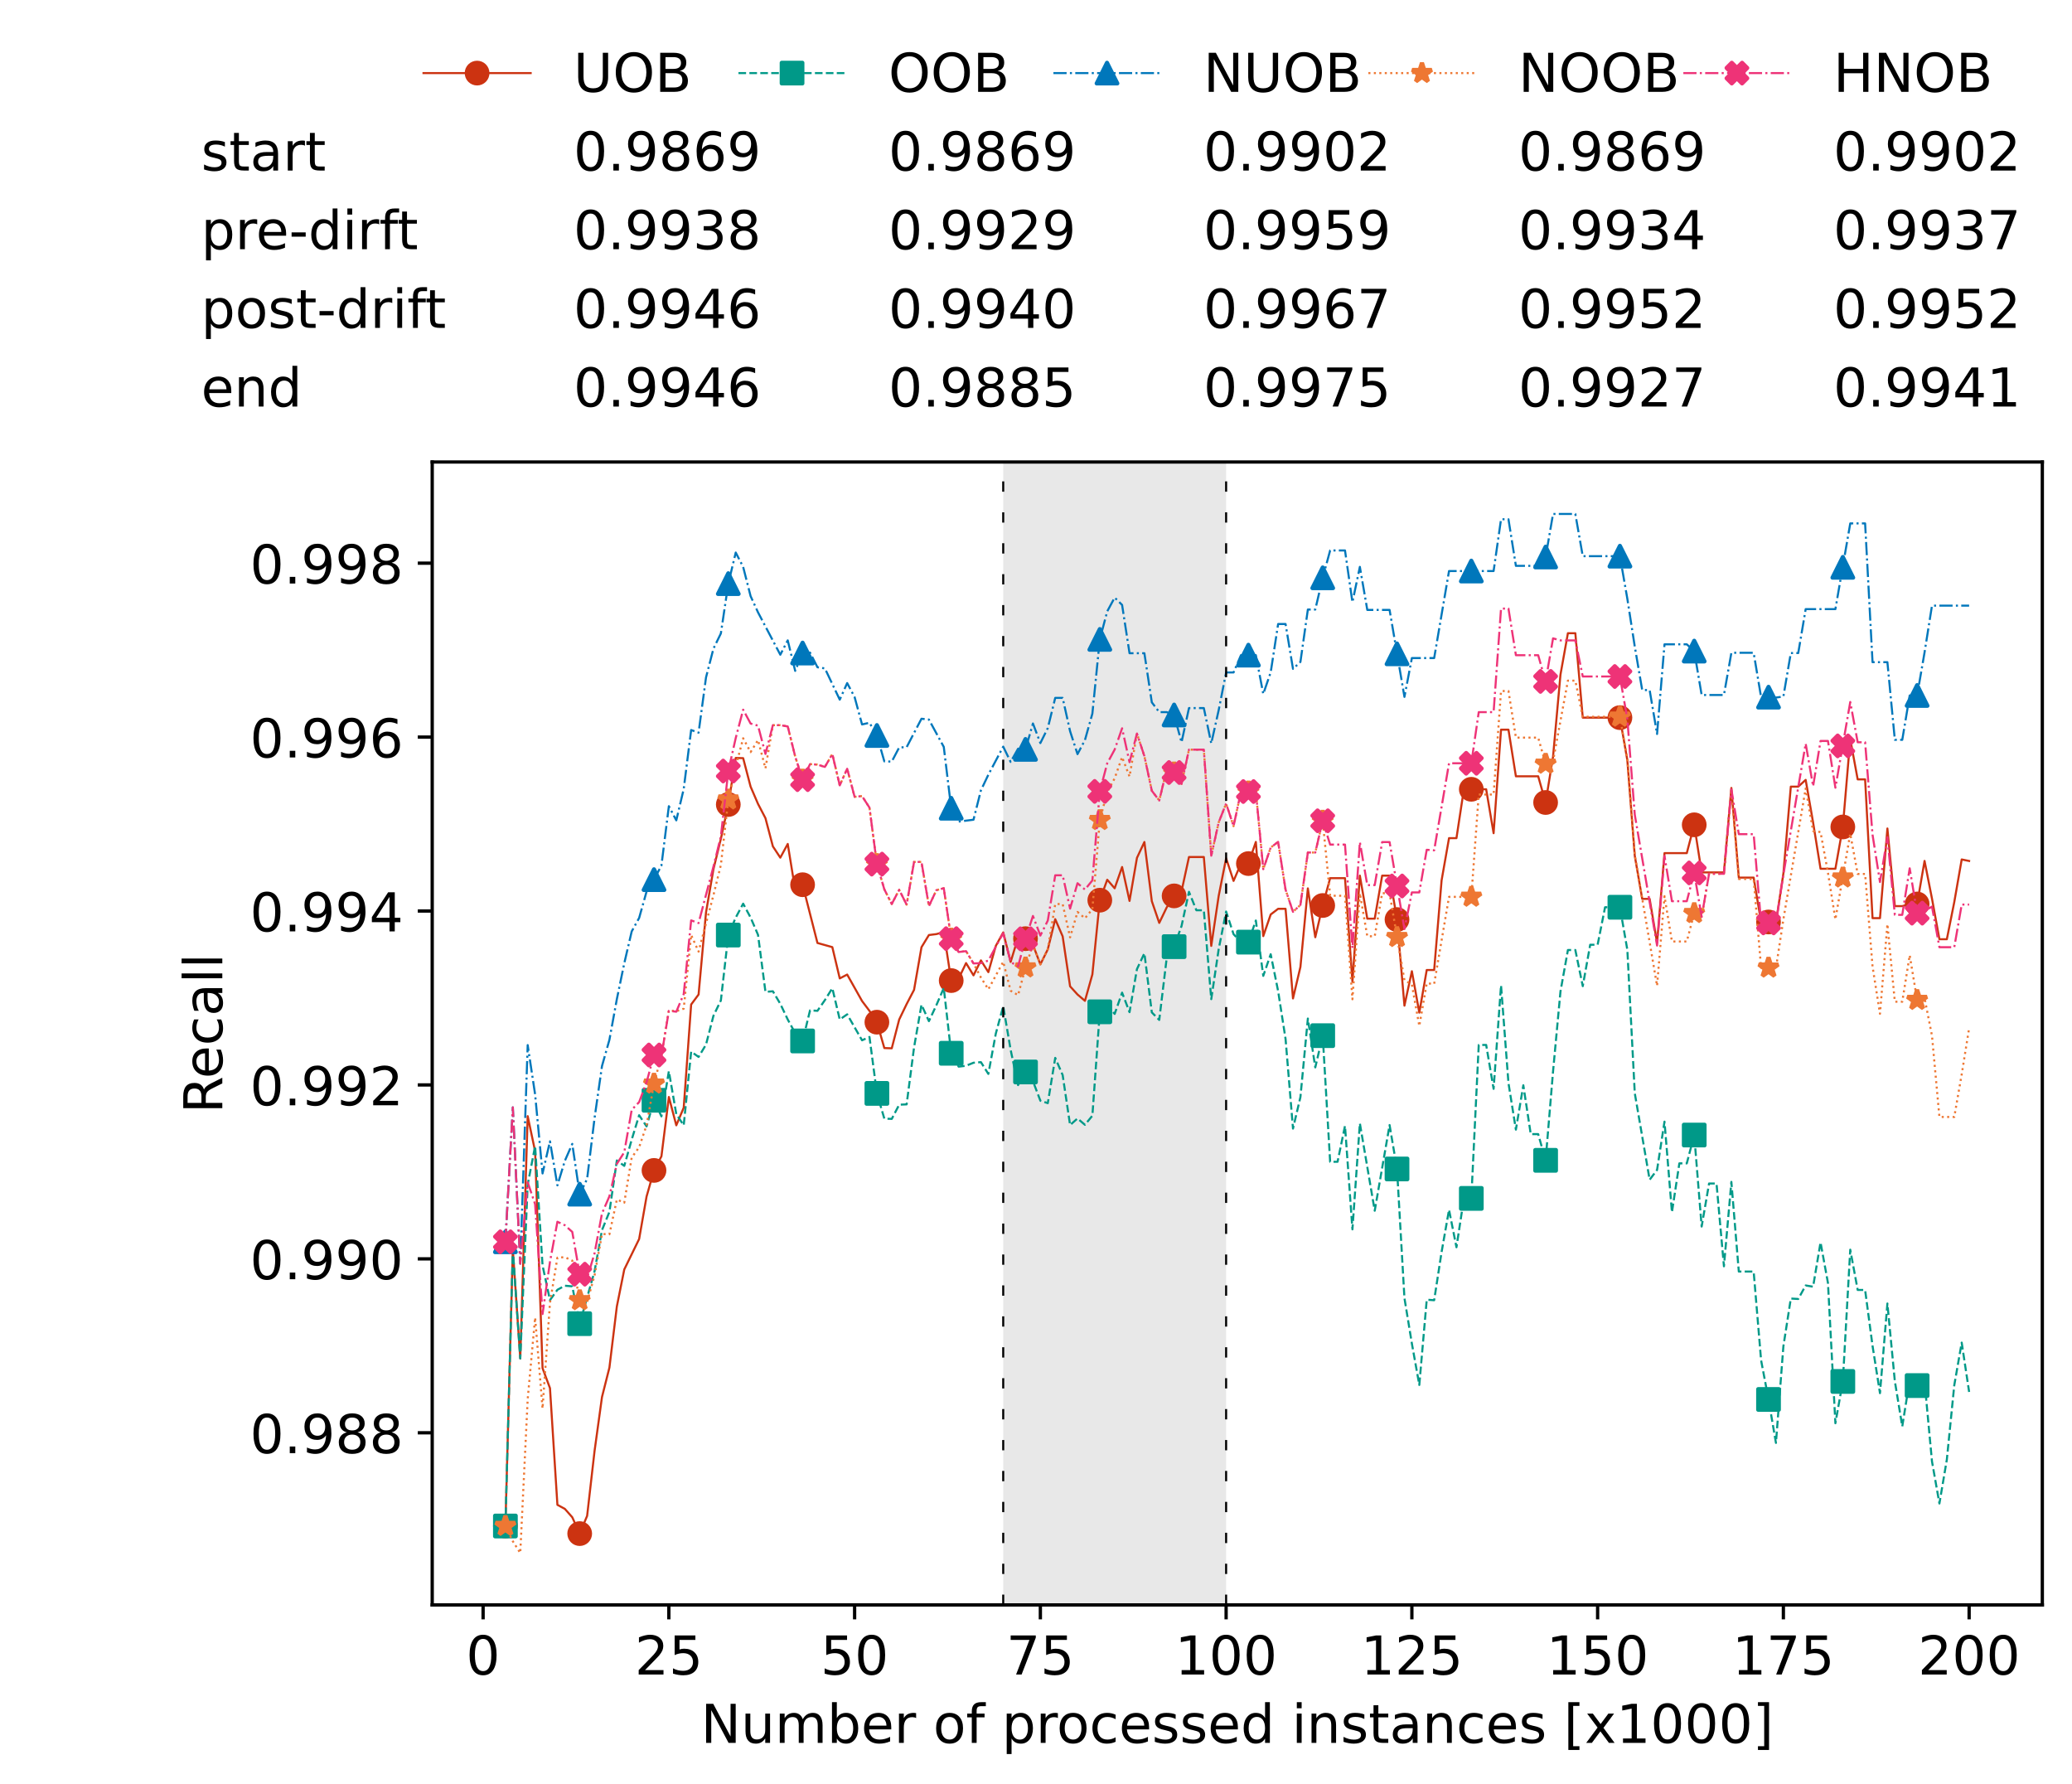 <?xml version="1.0" encoding="utf-8" standalone="no"?>
<!DOCTYPE svg PUBLIC "-//W3C//DTD SVG 1.1//EN"
  "http://www.w3.org/Graphics/SVG/1.1/DTD/svg11.dtd">
<!-- Created with matplotlib (https://matplotlib.org/) -->
<svg height="432.615pt" version="1.1" viewBox="0 0 502.65 432.615" width="502.65pt" xmlns="http://www.w3.org/2000/svg" xmlns:xlink="http://www.w3.org/1999/xlink">
 <defs>
  <style type="text/css">*{stroke-linecap:butt;stroke-linejoin:round;}</style>
 </defs>
 <g id="figure_1">
  <g id="patch_1">
   <path d="M 0 432.615 
L 502.65 432.615 
L 502.65 0 
L 0 0 
z
" style="fill:#ffffff;"/>
  </g>
  <g id="axes_1">
   <g id="patch_2">
    <path d="M 104.85 389.252 
L 495.45 389.252 
L 495.45 112.052 
L 104.85 112.052 
z
" style="fill:#ffffff;"/>
   </g>
   <g id="patch_3">
    <path clip-path="url(#pc58ca22723)" d="M 297.446 389.252 
L 297.446 112.052 
L 243.372 112.052 
L 243.372 389.252 
z
" style="fill:#d3d3d3;opacity:0.5;"/>
   </g>
   <g id="matplotlib.axis_1">
    <g id="xtick_1">
     <g id="line2d_1">
      <defs>
       <path d="M 0 0 
L 0 3.5 
" id="m7d11e61605" style="stroke:#000000;stroke-width:0.8;"/>
      </defs>
      <g>
       <use style="stroke:#000000;stroke-width:0.8;" x="117.197" xlink:href="#m7d11e61605" y="389.252"/>
      </g>
     </g>
     <g id="text_1">
      <!-- 0 -->
      <g transform="translate(113.061 406.13)scale(0.13 -0.13)">
       <defs>
        <path d="M 31.781 66.406 
Q 24.172 66.406 20.328 58.906 
Q 16.5 51.422 16.5 36.375 
Q 16.5 21.391 20.328 13.891 
Q 24.172 6.391 31.781 6.391 
Q 39.453 6.391 43.281 13.891 
Q 47.125 21.391 47.125 36.375 
Q 47.125 51.422 43.281 58.906 
Q 39.453 66.406 31.781 66.406 
z
M 31.781 74.219 
Q 44.047 74.219 50.516 64.516 
Q 56.984 54.828 56.984 36.375 
Q 56.984 17.969 50.516 8.266 
Q 44.047 -1.422 31.781 -1.422 
Q 19.531 -1.422 13.062 8.266 
Q 6.594 17.969 6.594 36.375 
Q 6.594 54.828 13.062 64.516 
Q 19.531 74.219 31.781 74.219 
z
" id="DejaVuSans-48"/>
       </defs>
       <use xlink:href="#DejaVuSans-48"/>
      </g>
     </g>
    </g>
    <g id="xtick_2">
     <g id="line2d_2">
      <g>
       <use style="stroke:#000000;stroke-width:0.8;" x="162.259" xlink:href="#m7d11e61605" y="389.252"/>
      </g>
     </g>
     <g id="text_2">
      <!-- 25 -->
      <g transform="translate(153.988 406.13)scale(0.13 -0.13)">
       <defs>
        <path d="M 19.188 8.297 
L 53.609 8.297 
L 53.609 0 
L 7.328 0 
L 7.328 8.297 
Q 12.938 14.109 22.625 23.891 
Q 32.328 33.688 34.812 36.531 
Q 39.547 41.844 41.422 45.531 
Q 43.312 49.219 43.312 52.781 
Q 43.312 58.594 39.234 62.25 
Q 35.156 65.922 28.609 65.922 
Q 23.969 65.922 18.812 64.312 
Q 13.672 62.703 7.812 59.422 
L 7.812 69.391 
Q 13.766 71.781 18.938 73 
Q 24.125 74.219 28.422 74.219 
Q 39.75 74.219 46.484 68.547 
Q 53.219 62.891 53.219 53.422 
Q 53.219 48.922 51.531 44.891 
Q 49.859 40.875 45.406 35.406 
Q 44.188 33.984 37.641 27.219 
Q 31.109 20.453 19.188 8.297 
z
" id="DejaVuSans-50"/>
        <path d="M 10.797 72.906 
L 49.516 72.906 
L 49.516 64.594 
L 19.828 64.594 
L 19.828 46.734 
Q 21.969 47.469 24.109 47.828 
Q 26.266 48.188 28.422 48.188 
Q 40.625 48.188 47.75 41.5 
Q 54.891 34.812 54.891 23.391 
Q 54.891 11.625 47.562 5.094 
Q 40.234 -1.422 26.906 -1.422 
Q 22.312 -1.422 17.547 -0.641 
Q 12.797 0.141 7.719 1.703 
L 7.719 11.625 
Q 12.109 9.234 16.797 8.062 
Q 21.484 6.891 26.703 6.891 
Q 35.156 6.891 40.078 11.328 
Q 45.016 15.766 45.016 23.391 
Q 45.016 31 40.078 35.438 
Q 35.156 39.891 26.703 39.891 
Q 22.75 39.891 18.812 39.016 
Q 14.891 38.141 10.797 36.281 
z
" id="DejaVuSans-53"/>
       </defs>
       <use xlink:href="#DejaVuSans-50"/>
       <use x="63.623" xlink:href="#DejaVuSans-53"/>
      </g>
     </g>
    </g>
    <g id="xtick_3">
     <g id="line2d_3">
      <g>
       <use style="stroke:#000000;stroke-width:0.8;" x="207.322" xlink:href="#m7d11e61605" y="389.252"/>
      </g>
     </g>
     <g id="text_3">
      <!-- 50 -->
      <g transform="translate(199.05 406.13)scale(0.13 -0.13)">
       <use xlink:href="#DejaVuSans-53"/>
       <use x="63.623" xlink:href="#DejaVuSans-48"/>
      </g>
     </g>
    </g>
    <g id="xtick_4">
     <g id="line2d_4">
      <g>
       <use style="stroke:#000000;stroke-width:0.8;" x="252.384" xlink:href="#m7d11e61605" y="389.252"/>
      </g>
     </g>
     <g id="text_4">
      <!-- 75 -->
      <g transform="translate(244.113 406.13)scale(0.13 -0.13)">
       <defs>
        <path d="M 8.203 72.906 
L 55.078 72.906 
L 55.078 68.703 
L 28.609 0 
L 18.312 0 
L 43.219 64.594 
L 8.203 64.594 
z
" id="DejaVuSans-55"/>
       </defs>
       <use xlink:href="#DejaVuSans-55"/>
       <use x="63.623" xlink:href="#DejaVuSans-53"/>
      </g>
     </g>
    </g>
    <g id="xtick_5">
     <g id="line2d_5">
      <g>
       <use style="stroke:#000000;stroke-width:0.8;" x="297.446" xlink:href="#m7d11e61605" y="389.252"/>
      </g>
     </g>
     <g id="text_5">
      <!-- 100 -->
      <g transform="translate(285.039 406.13)scale(0.13 -0.13)">
       <defs>
        <path d="M 12.406 8.297 
L 28.516 8.297 
L 28.516 63.922 
L 10.984 60.406 
L 10.984 69.391 
L 28.422 72.906 
L 38.281 72.906 
L 38.281 8.297 
L 54.391 8.297 
L 54.391 0 
L 12.406 0 
z
" id="DejaVuSans-49"/>
       </defs>
       <use xlink:href="#DejaVuSans-49"/>
       <use x="63.623" xlink:href="#DejaVuSans-48"/>
       <use x="127.246" xlink:href="#DejaVuSans-48"/>
      </g>
     </g>
    </g>
    <g id="xtick_6">
     <g id="line2d_6">
      <g>
       <use style="stroke:#000000;stroke-width:0.8;" x="342.509" xlink:href="#m7d11e61605" y="389.252"/>
      </g>
     </g>
     <g id="text_6">
      <!-- 125 -->
      <g transform="translate(330.102 406.13)scale(0.13 -0.13)">
       <use xlink:href="#DejaVuSans-49"/>
       <use x="63.623" xlink:href="#DejaVuSans-50"/>
       <use x="127.246" xlink:href="#DejaVuSans-53"/>
      </g>
     </g>
    </g>
    <g id="xtick_7">
     <g id="line2d_7">
      <g>
       <use style="stroke:#000000;stroke-width:0.8;" x="387.571" xlink:href="#m7d11e61605" y="389.252"/>
      </g>
     </g>
     <g id="text_7">
      <!-- 150 -->
      <g transform="translate(375.164 406.13)scale(0.13 -0.13)">
       <use xlink:href="#DejaVuSans-49"/>
       <use x="63.623" xlink:href="#DejaVuSans-53"/>
       <use x="127.246" xlink:href="#DejaVuSans-48"/>
      </g>
     </g>
    </g>
    <g id="xtick_8">
     <g id="line2d_8">
      <g>
       <use style="stroke:#000000;stroke-width:0.8;" x="432.633" xlink:href="#m7d11e61605" y="389.252"/>
      </g>
     </g>
     <g id="text_8">
      <!-- 175 -->
      <g transform="translate(420.226 406.13)scale(0.13 -0.13)">
       <use xlink:href="#DejaVuSans-49"/>
       <use x="63.623" xlink:href="#DejaVuSans-55"/>
       <use x="127.246" xlink:href="#DejaVuSans-53"/>
      </g>
     </g>
    </g>
    <g id="xtick_9">
     <g id="line2d_9">
      <g>
       <use style="stroke:#000000;stroke-width:0.8;" x="477.695" xlink:href="#m7d11e61605" y="389.252"/>
      </g>
     </g>
     <g id="text_9">
      <!-- 200 -->
      <g transform="translate(465.289 406.13)scale(0.13 -0.13)">
       <use xlink:href="#DejaVuSans-50"/>
       <use x="63.623" xlink:href="#DejaVuSans-48"/>
       <use x="127.246" xlink:href="#DejaVuSans-48"/>
      </g>
     </g>
    </g>
    <g id="text_10">
     <!-- Number of processed instances [x1000] -->
     <g transform="translate(170.025 422.711)scale(0.13 -0.13)">
      <defs>
       <path d="M 9.812 72.906 
L 23.094 72.906 
L 55.422 11.922 
L 55.422 72.906 
L 64.984 72.906 
L 64.984 0 
L 51.703 0 
L 19.391 60.984 
L 19.391 0 
L 9.812 0 
z
" id="DejaVuSans-78"/>
       <path d="M 8.5 21.578 
L 8.5 54.688 
L 17.484 54.688 
L 17.484 21.922 
Q 17.484 14.156 20.5 10.266 
Q 23.531 6.391 29.594 6.391 
Q 36.859 6.391 41.078 11.031 
Q 45.312 15.672 45.312 23.688 
L 45.312 54.688 
L 54.297 54.688 
L 54.297 0 
L 45.312 0 
L 45.312 8.406 
Q 42.047 3.422 37.719 1 
Q 33.406 -1.422 27.688 -1.422 
Q 18.266 -1.422 13.375 4.438 
Q 8.5 10.297 8.5 21.578 
z
M 31.109 56 
z
" id="DejaVuSans-117"/>
       <path d="M 52 44.188 
Q 55.375 50.25 60.062 53.125 
Q 64.75 56 71.094 56 
Q 79.641 56 84.281 50.016 
Q 88.922 44.047 88.922 33.016 
L 88.922 0 
L 79.891 0 
L 79.891 32.719 
Q 79.891 40.578 77.094 44.375 
Q 74.312 48.188 68.609 48.188 
Q 61.625 48.188 57.562 43.547 
Q 53.516 38.922 53.516 30.906 
L 53.516 0 
L 44.484 0 
L 44.484 32.719 
Q 44.484 40.625 41.703 44.406 
Q 38.922 48.188 33.109 48.188 
Q 26.219 48.188 22.156 43.531 
Q 18.109 38.875 18.109 30.906 
L 18.109 0 
L 9.078 0 
L 9.078 54.688 
L 18.109 54.688 
L 18.109 46.188 
Q 21.188 51.219 25.484 53.609 
Q 29.781 56 35.688 56 
Q 41.656 56 45.828 52.969 
Q 50 49.953 52 44.188 
z
" id="DejaVuSans-109"/>
       <path d="M 48.688 27.297 
Q 48.688 37.203 44.609 42.844 
Q 40.531 48.484 33.406 48.484 
Q 26.266 48.484 22.188 42.844 
Q 18.109 37.203 18.109 27.297 
Q 18.109 17.391 22.188 11.75 
Q 26.266 6.109 33.406 6.109 
Q 40.531 6.109 44.609 11.75 
Q 48.688 17.391 48.688 27.297 
z
M 18.109 46.391 
Q 20.953 51.266 25.266 53.625 
Q 29.594 56 35.594 56 
Q 45.562 56 51.781 48.094 
Q 58.016 40.188 58.016 27.297 
Q 58.016 14.406 51.781 6.484 
Q 45.562 -1.422 35.594 -1.422 
Q 29.594 -1.422 25.266 0.953 
Q 20.953 3.328 18.109 8.203 
L 18.109 0 
L 9.078 0 
L 9.078 75.984 
L 18.109 75.984 
z
" id="DejaVuSans-98"/>
       <path d="M 56.203 29.594 
L 56.203 25.203 
L 14.891 25.203 
Q 15.484 15.922 20.484 11.062 
Q 25.484 6.203 34.422 6.203 
Q 39.594 6.203 44.453 7.469 
Q 49.312 8.734 54.109 11.281 
L 54.109 2.781 
Q 49.266 0.734 44.188 -0.344 
Q 39.109 -1.422 33.891 -1.422 
Q 20.797 -1.422 13.156 6.188 
Q 5.516 13.812 5.516 26.812 
Q 5.516 40.234 12.766 48.109 
Q 20.016 56 32.328 56 
Q 43.359 56 49.781 48.891 
Q 56.203 41.797 56.203 29.594 
z
M 47.219 32.234 
Q 47.125 39.594 43.094 43.984 
Q 39.062 48.391 32.422 48.391 
Q 24.906 48.391 20.391 44.141 
Q 15.875 39.891 15.188 32.172 
z
" id="DejaVuSans-101"/>
       <path d="M 41.109 46.297 
Q 39.594 47.172 37.812 47.578 
Q 36.031 48 33.891 48 
Q 26.266 48 22.188 43.047 
Q 18.109 38.094 18.109 28.812 
L 18.109 0 
L 9.078 0 
L 9.078 54.688 
L 18.109 54.688 
L 18.109 46.188 
Q 20.953 51.172 25.484 53.578 
Q 30.031 56 36.531 56 
Q 37.453 56 38.578 55.875 
Q 39.703 55.766 41.062 55.516 
z
" id="DejaVuSans-114"/>
       <path id="DejaVuSans-32"/>
       <path d="M 30.609 48.391 
Q 23.391 48.391 19.188 42.75 
Q 14.984 37.109 14.984 27.297 
Q 14.984 17.484 19.156 11.844 
Q 23.344 6.203 30.609 6.203 
Q 37.797 6.203 41.984 11.859 
Q 46.188 17.531 46.188 27.297 
Q 46.188 37.016 41.984 42.703 
Q 37.797 48.391 30.609 48.391 
z
M 30.609 56 
Q 42.328 56 49.016 48.375 
Q 55.719 40.766 55.719 27.297 
Q 55.719 13.875 49.016 6.219 
Q 42.328 -1.422 30.609 -1.422 
Q 18.844 -1.422 12.172 6.219 
Q 5.516 13.875 5.516 27.297 
Q 5.516 40.766 12.172 48.375 
Q 18.844 56 30.609 56 
z
" id="DejaVuSans-111"/>
       <path d="M 37.109 75.984 
L 37.109 68.5 
L 28.516 68.5 
Q 23.688 68.5 21.797 66.547 
Q 19.922 64.594 19.922 59.516 
L 19.922 54.688 
L 34.719 54.688 
L 34.719 47.703 
L 19.922 47.703 
L 19.922 0 
L 10.891 0 
L 10.891 47.703 
L 2.297 47.703 
L 2.297 54.688 
L 10.891 54.688 
L 10.891 58.5 
Q 10.891 67.625 15.141 71.797 
Q 19.391 75.984 28.609 75.984 
z
" id="DejaVuSans-102"/>
       <path d="M 18.109 8.203 
L 18.109 -20.797 
L 9.078 -20.797 
L 9.078 54.688 
L 18.109 54.688 
L 18.109 46.391 
Q 20.953 51.266 25.266 53.625 
Q 29.594 56 35.594 56 
Q 45.562 56 51.781 48.094 
Q 58.016 40.188 58.016 27.297 
Q 58.016 14.406 51.781 6.484 
Q 45.562 -1.422 35.594 -1.422 
Q 29.594 -1.422 25.266 0.953 
Q 20.953 3.328 18.109 8.203 
z
M 48.688 27.297 
Q 48.688 37.203 44.609 42.844 
Q 40.531 48.484 33.406 48.484 
Q 26.266 48.484 22.188 42.844 
Q 18.109 37.203 18.109 27.297 
Q 18.109 17.391 22.188 11.75 
Q 26.266 6.109 33.406 6.109 
Q 40.531 6.109 44.609 11.75 
Q 48.688 17.391 48.688 27.297 
z
" id="DejaVuSans-112"/>
       <path d="M 48.781 52.594 
L 48.781 44.188 
Q 44.969 46.297 41.141 47.344 
Q 37.312 48.391 33.406 48.391 
Q 24.656 48.391 19.812 42.844 
Q 14.984 37.312 14.984 27.297 
Q 14.984 17.281 19.812 11.734 
Q 24.656 6.203 33.406 6.203 
Q 37.312 6.203 41.141 7.25 
Q 44.969 8.297 48.781 10.406 
L 48.781 2.094 
Q 45.016 0.344 40.984 -0.531 
Q 36.969 -1.422 32.422 -1.422 
Q 20.062 -1.422 12.781 6.344 
Q 5.516 14.109 5.516 27.297 
Q 5.516 40.672 12.859 48.328 
Q 20.219 56 33.016 56 
Q 37.156 56 41.109 55.141 
Q 45.062 54.297 48.781 52.594 
z
" id="DejaVuSans-99"/>
       <path d="M 44.281 53.078 
L 44.281 44.578 
Q 40.484 46.531 36.375 47.5 
Q 32.281 48.484 27.875 48.484 
Q 21.188 48.484 17.844 46.438 
Q 14.5 44.391 14.5 40.281 
Q 14.5 37.156 16.891 35.375 
Q 19.281 33.594 26.516 31.984 
L 29.594 31.297 
Q 39.156 29.25 43.188 25.516 
Q 47.219 21.781 47.219 15.094 
Q 47.219 7.469 41.188 3.016 
Q 35.156 -1.422 24.609 -1.422 
Q 20.219 -1.422 15.453 -0.562 
Q 10.688 0.297 5.422 2 
L 5.422 11.281 
Q 10.406 8.688 15.234 7.391 
Q 20.062 6.109 24.812 6.109 
Q 31.156 6.109 34.562 8.281 
Q 37.984 10.453 37.984 14.406 
Q 37.984 18.062 35.516 20.016 
Q 33.062 21.969 24.703 23.781 
L 21.578 24.516 
Q 13.234 26.266 9.516 29.906 
Q 5.812 33.547 5.812 39.891 
Q 5.812 47.609 11.281 51.797 
Q 16.75 56 26.812 56 
Q 31.781 56 36.172 55.266 
Q 40.578 54.547 44.281 53.078 
z
" id="DejaVuSans-115"/>
       <path d="M 45.406 46.391 
L 45.406 75.984 
L 54.391 75.984 
L 54.391 0 
L 45.406 0 
L 45.406 8.203 
Q 42.578 3.328 38.25 0.953 
Q 33.938 -1.422 27.875 -1.422 
Q 17.969 -1.422 11.734 6.484 
Q 5.516 14.406 5.516 27.297 
Q 5.516 40.188 11.734 48.094 
Q 17.969 56 27.875 56 
Q 33.938 56 38.25 53.625 
Q 42.578 51.266 45.406 46.391 
z
M 14.797 27.297 
Q 14.797 17.391 18.875 11.75 
Q 22.953 6.109 30.078 6.109 
Q 37.203 6.109 41.297 11.75 
Q 45.406 17.391 45.406 27.297 
Q 45.406 37.203 41.297 42.844 
Q 37.203 48.484 30.078 48.484 
Q 22.953 48.484 18.875 42.844 
Q 14.797 37.203 14.797 27.297 
z
" id="DejaVuSans-100"/>
       <path d="M 9.422 54.688 
L 18.406 54.688 
L 18.406 0 
L 9.422 0 
z
M 9.422 75.984 
L 18.406 75.984 
L 18.406 64.594 
L 9.422 64.594 
z
" id="DejaVuSans-105"/>
       <path d="M 54.891 33.016 
L 54.891 0 
L 45.906 0 
L 45.906 32.719 
Q 45.906 40.484 42.875 44.328 
Q 39.844 48.188 33.797 48.188 
Q 26.516 48.188 22.312 43.547 
Q 18.109 38.922 18.109 30.906 
L 18.109 0 
L 9.078 0 
L 9.078 54.688 
L 18.109 54.688 
L 18.109 46.188 
Q 21.344 51.125 25.703 53.562 
Q 30.078 56 35.797 56 
Q 45.219 56 50.047 50.172 
Q 54.891 44.344 54.891 33.016 
z
" id="DejaVuSans-110"/>
       <path d="M 18.312 70.219 
L 18.312 54.688 
L 36.812 54.688 
L 36.812 47.703 
L 18.312 47.703 
L 18.312 18.016 
Q 18.312 11.328 20.141 9.422 
Q 21.969 7.516 27.594 7.516 
L 36.812 7.516 
L 36.812 0 
L 27.594 0 
Q 17.188 0 13.234 3.875 
Q 9.281 7.766 9.281 18.016 
L 9.281 47.703 
L 2.688 47.703 
L 2.688 54.688 
L 9.281 54.688 
L 9.281 70.219 
z
" id="DejaVuSans-116"/>
       <path d="M 34.281 27.484 
Q 23.391 27.484 19.188 25 
Q 14.984 22.516 14.984 16.5 
Q 14.984 11.719 18.141 8.906 
Q 21.297 6.109 26.703 6.109 
Q 34.188 6.109 38.703 11.406 
Q 43.219 16.703 43.219 25.484 
L 43.219 27.484 
z
M 52.203 31.203 
L 52.203 0 
L 43.219 0 
L 43.219 8.297 
Q 40.141 3.328 35.547 0.953 
Q 30.953 -1.422 24.312 -1.422 
Q 15.922 -1.422 10.953 3.297 
Q 6 8.016 6 15.922 
Q 6 25.141 12.172 29.828 
Q 18.359 34.516 30.609 34.516 
L 43.219 34.516 
L 43.219 35.406 
Q 43.219 41.609 39.141 45 
Q 35.062 48.391 27.688 48.391 
Q 23 48.391 18.547 47.266 
Q 14.109 46.141 10.016 43.891 
L 10.016 52.203 
Q 14.938 54.109 19.578 55.047 
Q 24.219 56 28.609 56 
Q 40.484 56 46.344 49.844 
Q 52.203 43.703 52.203 31.203 
z
" id="DejaVuSans-97"/>
       <path d="M 8.594 75.984 
L 29.297 75.984 
L 29.297 69 
L 17.578 69 
L 17.578 -6.203 
L 29.297 -6.203 
L 29.297 -13.188 
L 8.594 -13.188 
z
" id="DejaVuSans-91"/>
       <path d="M 54.891 54.688 
L 35.109 28.078 
L 55.906 0 
L 45.312 0 
L 29.391 21.484 
L 13.484 0 
L 2.875 0 
L 24.125 28.609 
L 4.688 54.688 
L 15.281 54.688 
L 29.781 35.203 
L 44.281 54.688 
z
" id="DejaVuSans-120"/>
       <path d="M 30.422 75.984 
L 30.422 -13.188 
L 9.719 -13.188 
L 9.719 -6.203 
L 21.391 -6.203 
L 21.391 69 
L 9.719 69 
L 9.719 75.984 
z
" id="DejaVuSans-93"/>
      </defs>
      <use xlink:href="#DejaVuSans-78"/>
      <use x="74.805" xlink:href="#DejaVuSans-117"/>
      <use x="138.184" xlink:href="#DejaVuSans-109"/>
      <use x="235.596" xlink:href="#DejaVuSans-98"/>
      <use x="299.072" xlink:href="#DejaVuSans-101"/>
      <use x="360.596" xlink:href="#DejaVuSans-114"/>
      <use x="401.709" xlink:href="#DejaVuSans-32"/>
      <use x="433.496" xlink:href="#DejaVuSans-111"/>
      <use x="494.678" xlink:href="#DejaVuSans-102"/>
      <use x="529.883" xlink:href="#DejaVuSans-32"/>
      <use x="561.67" xlink:href="#DejaVuSans-112"/>
      <use x="625.146" xlink:href="#DejaVuSans-114"/>
      <use x="664.01" xlink:href="#DejaVuSans-111"/>
      <use x="725.191" xlink:href="#DejaVuSans-99"/>
      <use x="780.172" xlink:href="#DejaVuSans-101"/>
      <use x="841.695" xlink:href="#DejaVuSans-115"/>
      <use x="893.795" xlink:href="#DejaVuSans-115"/>
      <use x="945.895" xlink:href="#DejaVuSans-101"/>
      <use x="1007.418" xlink:href="#DejaVuSans-100"/>
      <use x="1070.895" xlink:href="#DejaVuSans-32"/>
      <use x="1102.682" xlink:href="#DejaVuSans-105"/>
      <use x="1130.465" xlink:href="#DejaVuSans-110"/>
      <use x="1193.844" xlink:href="#DejaVuSans-115"/>
      <use x="1245.943" xlink:href="#DejaVuSans-116"/>
      <use x="1285.152" xlink:href="#DejaVuSans-97"/>
      <use x="1346.432" xlink:href="#DejaVuSans-110"/>
      <use x="1409.811" xlink:href="#DejaVuSans-99"/>
      <use x="1464.791" xlink:href="#DejaVuSans-101"/>
      <use x="1526.314" xlink:href="#DejaVuSans-115"/>
      <use x="1578.414" xlink:href="#DejaVuSans-32"/>
      <use x="1610.201" xlink:href="#DejaVuSans-91"/>
      <use x="1649.215" xlink:href="#DejaVuSans-120"/>
      <use x="1708.395" xlink:href="#DejaVuSans-49"/>
      <use x="1772.018" xlink:href="#DejaVuSans-48"/>
      <use x="1835.641" xlink:href="#DejaVuSans-48"/>
      <use x="1899.264" xlink:href="#DejaVuSans-48"/>
      <use x="1962.887" xlink:href="#DejaVuSans-93"/>
     </g>
    </g>
   </g>
   <g id="matplotlib.axis_2">
    <g id="ytick_1">
     <g id="line2d_10">
      <defs>
       <path d="M 0 0 
L -3.5 0 
" id="mc62eca4f3c" style="stroke:#000000;stroke-width:0.8;"/>
      </defs>
      <g>
       <use style="stroke:#000000;stroke-width:0.8;" x="104.85" xlink:href="#mc62eca4f3c" y="347.499"/>
      </g>
     </g>
     <g id="text_11">
      <!-- 0.988 -->
      <g transform="translate(60.633 352.438)scale(0.13 -0.13)">
       <defs>
        <path d="M 10.688 12.406 
L 21 12.406 
L 21 0 
L 10.688 0 
z
" id="DejaVuSans-46"/>
        <path d="M 10.984 1.516 
L 10.984 10.5 
Q 14.703 8.734 18.5 7.812 
Q 22.312 6.891 25.984 6.891 
Q 35.75 6.891 40.891 13.453 
Q 46.047 20.016 46.781 33.406 
Q 43.953 29.203 39.594 26.953 
Q 35.25 24.703 29.984 24.703 
Q 19.047 24.703 12.672 31.312 
Q 6.297 37.938 6.297 49.422 
Q 6.297 60.641 12.938 67.422 
Q 19.578 74.219 30.609 74.219 
Q 43.266 74.219 49.922 64.516 
Q 56.594 54.828 56.594 36.375 
Q 56.594 19.141 48.406 8.859 
Q 40.234 -1.422 26.422 -1.422 
Q 22.703 -1.422 18.891 -0.688 
Q 15.094 0.047 10.984 1.516 
z
M 30.609 32.422 
Q 37.25 32.422 41.125 36.953 
Q 45.016 41.5 45.016 49.422 
Q 45.016 57.281 41.125 61.844 
Q 37.25 66.406 30.609 66.406 
Q 23.969 66.406 20.094 61.844 
Q 16.219 57.281 16.219 49.422 
Q 16.219 41.5 20.094 36.953 
Q 23.969 32.422 30.609 32.422 
z
" id="DejaVuSans-57"/>
        <path d="M 31.781 34.625 
Q 24.75 34.625 20.719 30.859 
Q 16.703 27.094 16.703 20.516 
Q 16.703 13.922 20.719 10.156 
Q 24.75 6.391 31.781 6.391 
Q 38.812 6.391 42.859 10.172 
Q 46.922 13.969 46.922 20.516 
Q 46.922 27.094 42.891 30.859 
Q 38.875 34.625 31.781 34.625 
z
M 21.922 38.812 
Q 15.578 40.375 12.031 44.719 
Q 8.5 49.078 8.5 55.328 
Q 8.5 64.062 14.719 69.141 
Q 20.953 74.219 31.781 74.219 
Q 42.672 74.219 48.875 69.141 
Q 55.078 64.062 55.078 55.328 
Q 55.078 49.078 51.531 44.719 
Q 48 40.375 41.703 38.812 
Q 48.828 37.156 52.797 32.312 
Q 56.781 27.484 56.781 20.516 
Q 56.781 9.906 50.312 4.234 
Q 43.844 -1.422 31.781 -1.422 
Q 19.734 -1.422 13.25 4.234 
Q 6.781 9.906 6.781 20.516 
Q 6.781 27.484 10.781 32.312 
Q 14.797 37.156 21.922 38.812 
z
M 18.312 54.391 
Q 18.312 48.734 21.844 45.562 
Q 25.391 42.391 31.781 42.391 
Q 38.141 42.391 41.719 45.562 
Q 45.312 48.734 45.312 54.391 
Q 45.312 60.062 41.719 63.234 
Q 38.141 66.406 31.781 66.406 
Q 25.391 66.406 21.844 63.234 
Q 18.312 60.062 18.312 54.391 
z
" id="DejaVuSans-56"/>
       </defs>
       <use xlink:href="#DejaVuSans-48"/>
       <use x="63.623" xlink:href="#DejaVuSans-46"/>
       <use x="95.41" xlink:href="#DejaVuSans-57"/>
       <use x="159.033" xlink:href="#DejaVuSans-56"/>
       <use x="222.656" xlink:href="#DejaVuSans-56"/>
      </g>
     </g>
    </g>
    <g id="ytick_2">
     <g id="line2d_11">
      <g>
       <use style="stroke:#000000;stroke-width:0.8;" x="104.85" xlink:href="#mc62eca4f3c" y="305.317"/>
      </g>
     </g>
     <g id="text_12">
      <!-- 0.990 -->
      <g transform="translate(60.633 310.256)scale(0.13 -0.13)">
       <use xlink:href="#DejaVuSans-48"/>
       <use x="63.623" xlink:href="#DejaVuSans-46"/>
       <use x="95.41" xlink:href="#DejaVuSans-57"/>
       <use x="159.033" xlink:href="#DejaVuSans-57"/>
       <use x="222.656" xlink:href="#DejaVuSans-48"/>
      </g>
     </g>
    </g>
    <g id="ytick_3">
     <g id="line2d_12">
      <g>
       <use style="stroke:#000000;stroke-width:0.8;" x="104.85" xlink:href="#mc62eca4f3c" y="263.134"/>
      </g>
     </g>
     <g id="text_13">
      <!-- 0.992 -->
      <g transform="translate(60.633 268.073)scale(0.13 -0.13)">
       <use xlink:href="#DejaVuSans-48"/>
       <use x="63.623" xlink:href="#DejaVuSans-46"/>
       <use x="95.41" xlink:href="#DejaVuSans-57"/>
       <use x="159.033" xlink:href="#DejaVuSans-57"/>
       <use x="222.656" xlink:href="#DejaVuSans-50"/>
      </g>
     </g>
    </g>
    <g id="ytick_4">
     <g id="line2d_13">
      <g>
       <use style="stroke:#000000;stroke-width:0.8;" x="104.85" xlink:href="#mc62eca4f3c" y="220.952"/>
      </g>
     </g>
     <g id="text_14">
      <!-- 0.994 -->
      <g transform="translate(60.633 225.891)scale(0.13 -0.13)">
       <defs>
        <path d="M 37.797 64.312 
L 12.891 25.391 
L 37.797 25.391 
z
M 35.203 72.906 
L 47.609 72.906 
L 47.609 25.391 
L 58.016 25.391 
L 58.016 17.188 
L 47.609 17.188 
L 47.609 0 
L 37.797 0 
L 37.797 17.188 
L 4.891 17.188 
L 4.891 26.703 
z
" id="DejaVuSans-52"/>
       </defs>
       <use xlink:href="#DejaVuSans-48"/>
       <use x="63.623" xlink:href="#DejaVuSans-46"/>
       <use x="95.41" xlink:href="#DejaVuSans-57"/>
       <use x="159.033" xlink:href="#DejaVuSans-57"/>
       <use x="222.656" xlink:href="#DejaVuSans-52"/>
      </g>
     </g>
    </g>
    <g id="ytick_5">
     <g id="line2d_14">
      <g>
       <use style="stroke:#000000;stroke-width:0.8;" x="104.85" xlink:href="#mc62eca4f3c" y="178.769"/>
      </g>
     </g>
     <g id="text_15">
      <!-- 0.996 -->
      <g transform="translate(60.633 183.708)scale(0.13 -0.13)">
       <defs>
        <path d="M 33.016 40.375 
Q 26.375 40.375 22.484 35.828 
Q 18.609 31.297 18.609 23.391 
Q 18.609 15.531 22.484 10.953 
Q 26.375 6.391 33.016 6.391 
Q 39.656 6.391 43.531 10.953 
Q 47.406 15.531 47.406 23.391 
Q 47.406 31.297 43.531 35.828 
Q 39.656 40.375 33.016 40.375 
z
M 52.594 71.297 
L 52.594 62.312 
Q 48.875 64.062 45.094 64.984 
Q 41.312 65.922 37.594 65.922 
Q 27.828 65.922 22.672 59.328 
Q 17.531 52.734 16.797 39.406 
Q 19.672 43.656 24.016 45.922 
Q 28.375 48.188 33.594 48.188 
Q 44.578 48.188 50.953 41.516 
Q 57.328 34.859 57.328 23.391 
Q 57.328 12.156 50.688 5.359 
Q 44.047 -1.422 33.016 -1.422 
Q 20.359 -1.422 13.672 8.266 
Q 6.984 17.969 6.984 36.375 
Q 6.984 53.656 15.188 63.938 
Q 23.391 74.219 37.203 74.219 
Q 40.922 74.219 44.703 73.484 
Q 48.484 72.75 52.594 71.297 
z
" id="DejaVuSans-54"/>
       </defs>
       <use xlink:href="#DejaVuSans-48"/>
       <use x="63.623" xlink:href="#DejaVuSans-46"/>
       <use x="95.41" xlink:href="#DejaVuSans-57"/>
       <use x="159.033" xlink:href="#DejaVuSans-57"/>
       <use x="222.656" xlink:href="#DejaVuSans-54"/>
      </g>
     </g>
    </g>
    <g id="ytick_6">
     <g id="line2d_15">
      <g>
       <use style="stroke:#000000;stroke-width:0.8;" x="104.85" xlink:href="#mc62eca4f3c" y="136.586"/>
      </g>
     </g>
     <g id="text_16">
      <!-- 0.998 -->
      <g transform="translate(60.633 141.525)scale(0.13 -0.13)">
       <use xlink:href="#DejaVuSans-48"/>
       <use x="63.623" xlink:href="#DejaVuSans-46"/>
       <use x="95.41" xlink:href="#DejaVuSans-57"/>
       <use x="159.033" xlink:href="#DejaVuSans-57"/>
       <use x="222.656" xlink:href="#DejaVuSans-56"/>
      </g>
     </g>
    </g>
    <g id="text_17">
     <!-- Recall -->
     <g transform="translate(53.93 270.044)rotate(-90)scale(0.13 -0.13)">
      <defs>
       <path d="M 44.391 34.188 
Q 47.562 33.109 50.562 29.594 
Q 53.562 26.078 56.594 19.922 
L 66.609 0 
L 56 0 
L 46.688 18.703 
Q 43.062 26.031 39.672 28.422 
Q 36.281 30.812 30.422 30.812 
L 19.672 30.812 
L 19.672 0 
L 9.812 0 
L 9.812 72.906 
L 32.078 72.906 
Q 44.578 72.906 50.734 67.672 
Q 56.891 62.453 56.891 51.906 
Q 56.891 45.016 53.688 40.469 
Q 50.484 35.938 44.391 34.188 
z
M 19.672 64.797 
L 19.672 38.922 
L 32.078 38.922 
Q 39.203 38.922 42.844 42.219 
Q 46.484 45.516 46.484 51.906 
Q 46.484 58.297 42.844 61.547 
Q 39.203 64.797 32.078 64.797 
z
" id="DejaVuSans-82"/>
       <path d="M 9.422 75.984 
L 18.406 75.984 
L 18.406 0 
L 9.422 0 
z
" id="DejaVuSans-108"/>
      </defs>
      <use xlink:href="#DejaVuSans-82"/>
      <use x="64.982" xlink:href="#DejaVuSans-101"/>
      <use x="126.506" xlink:href="#DejaVuSans-99"/>
      <use x="181.486" xlink:href="#DejaVuSans-97"/>
      <use x="242.766" xlink:href="#DejaVuSans-108"/>
      <use x="270.549" xlink:href="#DejaVuSans-108"/>
     </g>
    </g>
   </g>
   <g id="line2d_16"/>
   <g id="line2d_17"/>
   <g id="line2d_18"/>
   <g id="line2d_19"/>
   <g id="line2d_20"/>
   <g id="line2d_21">
    <path clip-path="url(#pc58ca22723)" d="M 122.605 370.107 
L 124.407 303.032 
L 126.21 329.468 
L 128.012 270.702 
L 129.815 279.23 
L 131.617 331.838 
L 133.419 336.672 
L 135.222 364.975 
L 137.024 365.951 
L 138.827 367.988 
L 140.629 371.95 
L 142.432 367.653 
L 144.234 351.918 
L 146.037 338.829 
L 147.839 331.694 
L 149.642 316.864 
L 151.444 307.886 
L 155.049 300.504 
L 156.852 290.199 
L 158.654 283.867 
L 160.457 280.451 
L 162.259 266.054 
L 164.062 272.924 
L 165.864 268.651 
L 167.667 243.628 
L 169.469 241.204 
L 171.272 221.296 
L 173.074 210.82 
L 174.877 203.447 
L 176.679 195.122 
L 178.482 183.823 
L 180.284 183.88 
L 182.087 190.783 
L 183.889 194.975 
L 185.692 198.432 
L 187.494 205.279 
L 189.297 208.012 
L 191.099 204.688 
L 192.902 215.789 
L 194.704 214.576 
L 198.309 228.704 
L 201.914 229.711 
L 203.717 237.298 
L 205.519 236.364 
L 209.124 242.781 
L 210.927 245.174 
L 212.729 247.913 
L 214.532 254.19 
L 216.334 254.249 
L 218.137 247.269 
L 219.939 243.53 
L 221.742 240.073 
L 223.544 229.734 
L 225.347 226.776 
L 227.149 226.552 
L 228.952 226.068 
L 230.754 237.824 
L 232.557 237.341 
L 234.359 233.577 
L 236.162 236.558 
L 237.964 232.924 
L 239.767 235.778 
L 241.569 229.422 
L 243.372 226.145 
L 245.174 233.298 
L 246.976 227.421 
L 248.779 227.66 
L 250.581 229.137 
L 252.384 233.89 
L 254.186 230.254 
L 255.989 222.93 
L 257.791 227.099 
L 259.594 239.22 
L 261.396 241.201 
L 263.199 242.739 
L 265.001 236.324 
L 266.804 218.328 
L 268.606 213.369 
L 270.409 215.44 
L 272.211 210.28 
L 274.014 218.505 
L 275.816 208.064 
L 277.619 204.215 
L 279.421 218.562 
L 281.224 223.835 
L 283.026 220.096 
L 284.829 217.283 
L 286.631 216.161 
L 288.434 207.857 
L 292.039 207.857 
L 293.841 229.41 
L 295.644 217.289 
L 297.446 208.158 
L 299.249 213.649 
L 301.051 209.447 
L 302.854 209.447 
L 304.656 204.2 
L 306.459 227.04 
L 308.261 221.793 
L 310.064 220.415 
L 311.866 220.415 
L 313.669 242.158 
L 315.471 234.523 
L 317.274 215.464 
L 319.076 227.313 
L 320.879 219.616 
L 322.681 212.983 
L 326.286 212.983 
L 328.089 238.092 
L 329.891 212.371 
L 331.694 222.812 
L 333.496 222.812 
L 335.299 212.371 
L 337.101 212.371 
L 338.904 223.023 
L 340.706 243.906 
L 342.509 235.556 
L 344.311 245.599 
L 346.114 235.26 
L 347.916 235.26 
L 349.719 213.517 
L 351.521 203.278 
L 353.324 203.278 
L 355.126 191.429 
L 360.533 191.429 
L 362.336 202.081 
L 364.138 176.973 
L 365.941 176.973 
L 367.743 188.275 
L 373.151 188.275 
L 374.953 194.632 
L 376.756 183.514 
L 378.558 163.617 
L 380.361 153.573 
L 382.163 153.573 
L 383.966 174.05 
L 392.978 174.05 
L 394.781 184.389 
L 396.583 207.566 
L 398.386 218.005 
L 400.188 218.005 
L 401.991 228.658 
L 403.793 206.914 
L 409.201 206.914 
L 411.003 200.045 
L 412.806 211.585 
L 418.213 211.585 
L 420.016 191.108 
L 421.818 212.851 
L 425.423 212.851 
L 427.226 223.612 
L 430.831 223.715 
L 432.633 211.877 
L 434.436 190.785 
L 436.238 190.785 
L 438.041 189.147 
L 439.843 199.485 
L 441.646 210.704 
L 445.251 210.704 
L 447.053 200.564 
L 448.856 179.26 
L 450.658 189.024 
L 452.461 189.024 
L 454.263 222.681 
L 456.066 222.681 
L 457.868 200.937 
L 459.671 219.769 
L 461.473 219.769 
L 463.276 219.246 
L 465.078 219.246 
L 466.881 208.805 
L 468.683 217.943 
L 470.485 227.798 
L 472.288 227.798 
L 474.09 218.785 
L 475.893 208.446 
L 477.695 208.816 
L 477.695 208.816 
" style="fill:none;stroke:#cc3311;stroke-linecap:square;stroke-width:0.5;"/>
    <defs>
     <path d="M 0 2.5 
C 0.663 2.5 1.299 2.237 1.768 1.768 
C 2.237 1.299 2.5 0.663 2.5 0 
C 2.5 -0.663 2.237 -1.299 1.768 -1.768 
C 1.299 -2.237 0.663 -2.5 0 -2.5 
C -0.663 -2.5 -1.299 -2.237 -1.768 -1.768 
C -2.237 -1.299 -2.5 -0.663 -2.5 0 
C -2.5 0.663 -2.237 1.299 -1.768 1.768 
C -1.299 2.237 -0.663 2.5 0 2.5 
z
" id="m953230a779" style="stroke:#cc3311;"/>
    </defs>
    <g clip-path="url(#pc58ca22723)">
     <use style="fill:#cc3311;stroke:#cc3311;" x="122.605" xlink:href="#m953230a779" y="370.107"/>
     <use style="fill:#cc3311;stroke:#cc3311;" x="140.629" xlink:href="#m953230a779" y="371.95"/>
     <use style="fill:#cc3311;stroke:#cc3311;" x="158.654" xlink:href="#m953230a779" y="283.867"/>
     <use style="fill:#cc3311;stroke:#cc3311;" x="176.679" xlink:href="#m953230a779" y="195.122"/>
     <use style="fill:#cc3311;stroke:#cc3311;" x="194.704" xlink:href="#m953230a779" y="214.576"/>
     <use style="fill:#cc3311;stroke:#cc3311;" x="212.729" xlink:href="#m953230a779" y="247.913"/>
     <use style="fill:#cc3311;stroke:#cc3311;" x="230.754" xlink:href="#m953230a779" y="237.824"/>
     <use style="fill:#cc3311;stroke:#cc3311;" x="248.779" xlink:href="#m953230a779" y="227.66"/>
     <use style="fill:#cc3311;stroke:#cc3311;" x="266.804" xlink:href="#m953230a779" y="218.328"/>
     <use style="fill:#cc3311;stroke:#cc3311;" x="284.829" xlink:href="#m953230a779" y="217.283"/>
     <use style="fill:#cc3311;stroke:#cc3311;" x="302.854" xlink:href="#m953230a779" y="209.447"/>
     <use style="fill:#cc3311;stroke:#cc3311;" x="320.879" xlink:href="#m953230a779" y="219.616"/>
     <use style="fill:#cc3311;stroke:#cc3311;" x="338.904" xlink:href="#m953230a779" y="223.023"/>
     <use style="fill:#cc3311;stroke:#cc3311;" x="356.928" xlink:href="#m953230a779" y="191.429"/>
     <use style="fill:#cc3311;stroke:#cc3311;" x="374.953" xlink:href="#m953230a779" y="194.632"/>
     <use style="fill:#cc3311;stroke:#cc3311;" x="392.978" xlink:href="#m953230a779" y="174.05"/>
     <use style="fill:#cc3311;stroke:#cc3311;" x="411.003" xlink:href="#m953230a779" y="200.045"/>
     <use style="fill:#cc3311;stroke:#cc3311;" x="429.028" xlink:href="#m953230a779" y="223.612"/>
     <use style="fill:#cc3311;stroke:#cc3311;" x="447.053" xlink:href="#m953230a779" y="200.564"/>
     <use style="fill:#cc3311;stroke:#cc3311;" x="465.078" xlink:href="#m953230a779" y="219.246"/>
    </g>
   </g>
   <g id="line2d_22"/>
   <g id="line2d_23"/>
   <g id="line2d_24"/>
   <g id="line2d_25"/>
   <g id="line2d_26">
    <path clip-path="url(#pc58ca22723)" d="M 122.605 370.107 
L 124.407 303.032 
L 126.21 329.468 
L 128.012 287.335 
L 129.815 277.941 
L 131.617 306.931 
L 133.419 315.323 
L 135.222 312.817 
L 137.024 311.829 
L 138.827 311.98 
L 140.629 321.033 
L 144.234 308.325 
L 146.037 298.35 
L 147.839 293.914 
L 149.642 281.444 
L 151.444 282.766 
L 153.247 276.399 
L 155.049 270.484 
L 156.852 273.184 
L 158.654 266.852 
L 160.457 270.759 
L 162.259 259.797 
L 164.062 270.211 
L 165.864 272.925 
L 167.667 255.051 
L 169.469 256.34 
L 171.272 253.351 
L 173.074 246.367 
L 174.877 242.643 
L 176.679 226.785 
L 178.482 222.547 
L 180.284 219.169 
L 182.087 222.534 
L 183.889 226.725 
L 185.692 240.556 
L 187.494 240.419 
L 189.297 243.47 
L 191.099 247.262 
L 192.902 250.559 
L 194.704 252.466 
L 196.507 245.044 
L 198.309 245.16 
L 200.112 242.559 
L 201.914 239.673 
L 203.717 247.26 
L 205.519 246.014 
L 209.124 252.306 
L 210.927 251.494 
L 212.729 265.189 
L 214.532 271.31 
L 216.334 271.368 
L 218.137 267.927 
L 219.939 267.85 
L 221.742 254.02 
L 223.544 243.681 
L 225.347 247.667 
L 227.149 243.807 
L 228.952 239.622 
L 230.754 255.457 
L 232.557 258.698 
L 234.359 258.484 
L 236.162 257.751 
L 237.964 257.61 
L 239.767 260.464 
L 241.569 250.706 
L 243.372 244.027 
L 245.174 254.626 
L 246.976 263.174 
L 248.779 259.989 
L 250.581 262.204 
L 252.384 266.957 
L 254.186 267.556 
L 255.989 256.571 
L 257.791 260.739 
L 259.594 272.861 
L 261.396 271.267 
L 263.199 272.805 
L 265.001 270.591 
L 266.804 245.397 
L 268.606 243.84 
L 270.409 245.911 
L 272.211 240.75 
L 274.014 245.484 
L 275.816 235.043 
L 277.619 231.194 
L 279.421 245.541 
L 281.224 247.368 
L 283.026 232.409 
L 284.829 229.596 
L 286.631 224.598 
L 288.434 216.294 
L 290.236 220.774 
L 292.039 220.774 
L 293.841 242.327 
L 295.644 230.206 
L 297.446 221.075 
L 299.249 226.565 
L 301.051 228.501 
L 302.854 228.501 
L 304.656 223.255 
L 306.459 236.678 
L 308.261 231.432 
L 310.064 240.392 
L 311.866 251.981 
L 313.669 273.724 
L 315.471 266.089 
L 317.274 247.03 
L 319.076 258.879 
L 320.879 251.182 
L 322.681 281.769 
L 324.484 281.769 
L 326.286 273.054 
L 328.089 298.163 
L 329.891 272.442 
L 333.496 293.644 
L 337.101 272.864 
L 338.904 283.516 
L 340.706 314.839 
L 342.509 325.854 
L 344.311 335.898 
L 346.114 315.22 
L 347.916 315.349 
L 349.719 303.648 
L 351.521 293.41 
L 353.324 302.501 
L 355.126 290.652 
L 356.928 290.652 
L 358.731 253.432 
L 360.533 253.432 
L 362.336 264.084 
L 364.138 238.976 
L 365.941 262.674 
L 367.743 273.976 
L 369.546 263.215 
L 371.348 275.064 
L 373.151 275.064 
L 374.953 281.421 
L 376.756 259.862 
L 378.558 240.457 
L 380.361 230.413 
L 382.163 230.413 
L 383.966 239.173 
L 385.768 229.13 
L 387.571 229.13 
L 389.373 220.038 
L 392.978 220.038 
L 394.781 230.377 
L 396.583 265.143 
L 400.188 286.128 
L 401.991 283.734 
L 403.793 272.034 
L 405.596 294.004 
L 407.398 282.155 
L 409.201 282.155 
L 411.003 275.286 
L 412.806 297.478 
L 414.608 287.037 
L 416.411 287.037 
L 418.213 307.124 
L 420.016 286.647 
L 421.818 308.391 
L 425.423 308.391 
L 427.226 329.912 
L 429.028 339.413 
L 430.831 349.957 
L 432.633 326.53 
L 434.436 314.939 
L 436.238 315.046 
L 438.041 311.768 
L 439.843 312.064 
L 441.646 301.312 
L 443.448 311.168 
L 445.251 345.186 
L 447.053 335.046 
L 448.856 303.09 
L 450.658 312.854 
L 452.461 312.854 
L 454.263 326.424 
L 456.066 337.886 
L 457.868 316.143 
L 459.671 334.974 
L 461.473 345.959 
L 463.276 334.676 
L 465.078 336.047 
L 466.881 335.062 
L 468.683 354.438 
L 470.485 364.649 
L 472.288 353.997 
L 474.09 335.97 
L 475.893 325.631 
L 477.695 337.59 
L 477.695 337.59 
" style="fill:none;stroke:#009988;stroke-dasharray:1.85,0.8;stroke-dashoffset:0;stroke-width:0.5;"/>
    <defs>
     <path d="M -2.5 2.5 
L 2.5 2.5 
L 2.5 -2.5 
L -2.5 -2.5 
z
" id="m3318a1f362" style="stroke:#009988;stroke-linejoin:miter;"/>
    </defs>
    <g clip-path="url(#pc58ca22723)">
     <use style="fill:#009988;stroke:#009988;stroke-linejoin:miter;" x="122.605" xlink:href="#m3318a1f362" y="370.107"/>
     <use style="fill:#009988;stroke:#009988;stroke-linejoin:miter;" x="140.629" xlink:href="#m3318a1f362" y="321.033"/>
     <use style="fill:#009988;stroke:#009988;stroke-linejoin:miter;" x="158.654" xlink:href="#m3318a1f362" y="266.852"/>
     <use style="fill:#009988;stroke:#009988;stroke-linejoin:miter;" x="176.679" xlink:href="#m3318a1f362" y="226.785"/>
     <use style="fill:#009988;stroke:#009988;stroke-linejoin:miter;" x="194.704" xlink:href="#m3318a1f362" y="252.466"/>
     <use style="fill:#009988;stroke:#009988;stroke-linejoin:miter;" x="212.729" xlink:href="#m3318a1f362" y="265.189"/>
     <use style="fill:#009988;stroke:#009988;stroke-linejoin:miter;" x="230.754" xlink:href="#m3318a1f362" y="255.457"/>
     <use style="fill:#009988;stroke:#009988;stroke-linejoin:miter;" x="248.779" xlink:href="#m3318a1f362" y="259.989"/>
     <use style="fill:#009988;stroke:#009988;stroke-linejoin:miter;" x="266.804" xlink:href="#m3318a1f362" y="245.397"/>
     <use style="fill:#009988;stroke:#009988;stroke-linejoin:miter;" x="284.829" xlink:href="#m3318a1f362" y="229.596"/>
     <use style="fill:#009988;stroke:#009988;stroke-linejoin:miter;" x="302.854" xlink:href="#m3318a1f362" y="228.501"/>
     <use style="fill:#009988;stroke:#009988;stroke-linejoin:miter;" x="320.879" xlink:href="#m3318a1f362" y="251.182"/>
     <use style="fill:#009988;stroke:#009988;stroke-linejoin:miter;" x="338.904" xlink:href="#m3318a1f362" y="283.516"/>
     <use style="fill:#009988;stroke:#009988;stroke-linejoin:miter;" x="356.928" xlink:href="#m3318a1f362" y="290.652"/>
     <use style="fill:#009988;stroke:#009988;stroke-linejoin:miter;" x="374.953" xlink:href="#m3318a1f362" y="281.421"/>
     <use style="fill:#009988;stroke:#009988;stroke-linejoin:miter;" x="392.978" xlink:href="#m3318a1f362" y="220.038"/>
     <use style="fill:#009988;stroke:#009988;stroke-linejoin:miter;" x="411.003" xlink:href="#m3318a1f362" y="275.286"/>
     <use style="fill:#009988;stroke:#009988;stroke-linejoin:miter;" x="429.028" xlink:href="#m3318a1f362" y="339.413"/>
     <use style="fill:#009988;stroke:#009988;stroke-linejoin:miter;" x="447.053" xlink:href="#m3318a1f362" y="335.046"/>
     <use style="fill:#009988;stroke:#009988;stroke-linejoin:miter;" x="465.078" xlink:href="#m3318a1f362" y="336.047"/>
    </g>
   </g>
   <g id="line2d_27"/>
   <g id="line2d_28"/>
   <g id="line2d_29"/>
   <g id="line2d_30"/>
   <g id="line2d_31">
    <path clip-path="url(#pc58ca22723)" d="M 122.605 301.181 
L 124.407 268.569 
L 126.21 306.492 
L 128.012 253.47 
L 129.815 265.445 
L 131.617 284.602 
L 133.419 276.807 
L 135.222 287.485 
L 137.024 281.551 
L 138.827 277.433 
L 140.629 289.627 
L 142.432 285.912 
L 144.234 271.181 
L 146.037 258.554 
L 147.839 252.191 
L 149.642 242.329 
L 151.444 233.628 
L 153.247 225.893 
L 155.049 222.636 
L 156.852 216.224 
L 158.654 213.338 
L 160.457 209.922 
L 162.259 195.526 
L 164.062 198.961 
L 165.864 191.351 
L 167.667 177.052 
L 169.469 177.696 
L 171.272 164.305 
L 173.074 157.321 
L 174.877 153.635 
L 176.679 141.543 
L 178.482 134.01 
L 180.284 137.502 
L 182.087 144.58 
L 183.889 148.519 
L 189.297 158.792 
L 191.099 155.312 
L 192.902 162.712 
L 194.704 158.38 
L 196.507 158.281 
L 198.309 161.831 
L 200.112 162.11 
L 203.717 169.691 
L 205.519 165.667 
L 207.322 169.068 
L 209.124 175.701 
L 210.927 175.295 
L 212.729 178.376 
L 214.532 184.653 
L 216.334 184.712 
L 218.137 181.271 
L 219.939 181.22 
L 223.544 174.316 
L 225.347 174.522 
L 228.952 181.15 
L 230.754 196.026 
L 232.557 199.267 
L 236.162 198.809 
L 237.964 191.684 
L 239.767 187.891 
L 243.372 181.087 
L 245.174 184.793 
L 246.976 181.588 
L 248.779 181.747 
L 250.581 175.47 
L 252.384 180.223 
L 254.186 176.587 
L 255.989 169.263 
L 257.791 169.263 
L 259.594 177.344 
L 261.396 182.9 
L 263.199 179.487 
L 265.001 173.072 
L 266.804 155.076 
L 268.606 148.272 
L 270.409 144.935 
L 272.211 146.713 
L 274.014 158.43 
L 277.619 158.43 
L 279.421 170.346 
L 281.224 172.713 
L 283.026 172.713 
L 284.829 173.403 
L 286.631 180.036 
L 288.434 171.732 
L 292.039 171.732 
L 293.841 180.306 
L 295.644 172.225 
L 297.446 163.094 
L 299.249 163.094 
L 301.051 158.893 
L 304.656 158.893 
L 306.459 168.309 
L 308.261 163.062 
L 310.064 151.345 
L 311.866 151.345 
L 313.669 162.217 
L 315.471 160.539 
L 317.274 147.833 
L 319.076 147.833 
L 320.879 140.136 
L 322.681 133.503 
L 326.286 133.503 
L 328.089 146.058 
L 329.891 137.484 
L 331.694 147.925 
L 337.101 147.925 
L 340.706 169.019 
L 342.509 159.603 
L 347.916 159.603 
L 351.521 138.493 
L 362.336 138.493 
L 364.138 125.938 
L 365.941 125.938 
L 367.743 137.241 
L 373.151 137.241 
L 374.953 135.093 
L 376.756 124.652 
L 382.163 124.652 
L 383.966 134.89 
L 392.978 134.89 
L 394.781 145.229 
L 396.583 156.818 
L 398.386 167.363 
L 400.188 167.363 
L 401.991 178.016 
L 403.793 156.272 
L 409.201 156.272 
L 411.003 157.908 
L 412.806 168.56 
L 418.213 168.56 
L 420.016 158.321 
L 425.423 158.321 
L 427.226 169.082 
L 430.831 169.184 
L 432.633 168.935 
L 434.436 158.39 
L 436.238 158.39 
L 438.041 147.737 
L 445.251 147.737 
L 448.856 126.945 
L 452.461 126.945 
L 454.263 160.602 
L 457.868 160.602 
L 459.671 179.433 
L 461.473 179.433 
L 463.276 168.672 
L 465.078 168.672 
L 466.881 158.231 
L 468.683 146.892 
L 477.695 146.892 
L 477.695 146.892 
" style="fill:none;stroke:#0077bb;stroke-dasharray:3.2,0.8,0.5,0.8;stroke-dashoffset:0;stroke-width:0.5;"/>
    <defs>
     <path d="M 0 -2.5 
L -2.5 2.5 
L 2.5 2.5 
z
" id="m8304b32cc8" style="stroke:#0077bb;stroke-linejoin:miter;"/>
    </defs>
    <g clip-path="url(#pc58ca22723)">
     <use style="fill:#0077bb;stroke:#0077bb;stroke-linejoin:miter;" x="122.605" xlink:href="#m8304b32cc8" y="301.181"/>
     <use style="fill:#0077bb;stroke:#0077bb;stroke-linejoin:miter;" x="140.629" xlink:href="#m8304b32cc8" y="289.627"/>
     <use style="fill:#0077bb;stroke:#0077bb;stroke-linejoin:miter;" x="158.654" xlink:href="#m8304b32cc8" y="213.338"/>
     <use style="fill:#0077bb;stroke:#0077bb;stroke-linejoin:miter;" x="176.679" xlink:href="#m8304b32cc8" y="141.543"/>
     <use style="fill:#0077bb;stroke:#0077bb;stroke-linejoin:miter;" x="194.704" xlink:href="#m8304b32cc8" y="158.38"/>
     <use style="fill:#0077bb;stroke:#0077bb;stroke-linejoin:miter;" x="212.729" xlink:href="#m8304b32cc8" y="178.376"/>
     <use style="fill:#0077bb;stroke:#0077bb;stroke-linejoin:miter;" x="230.754" xlink:href="#m8304b32cc8" y="196.026"/>
     <use style="fill:#0077bb;stroke:#0077bb;stroke-linejoin:miter;" x="248.779" xlink:href="#m8304b32cc8" y="181.747"/>
     <use style="fill:#0077bb;stroke:#0077bb;stroke-linejoin:miter;" x="266.804" xlink:href="#m8304b32cc8" y="155.076"/>
     <use style="fill:#0077bb;stroke:#0077bb;stroke-linejoin:miter;" x="284.829" xlink:href="#m8304b32cc8" y="173.403"/>
     <use style="fill:#0077bb;stroke:#0077bb;stroke-linejoin:miter;" x="302.854" xlink:href="#m8304b32cc8" y="158.893"/>
     <use style="fill:#0077bb;stroke:#0077bb;stroke-linejoin:miter;" x="320.879" xlink:href="#m8304b32cc8" y="140.136"/>
     <use style="fill:#0077bb;stroke:#0077bb;stroke-linejoin:miter;" x="338.904" xlink:href="#m8304b32cc8" y="158.577"/>
     <use style="fill:#0077bb;stroke:#0077bb;stroke-linejoin:miter;" x="356.928" xlink:href="#m8304b32cc8" y="138.493"/>
     <use style="fill:#0077bb;stroke:#0077bb;stroke-linejoin:miter;" x="374.953" xlink:href="#m8304b32cc8" y="135.093"/>
     <use style="fill:#0077bb;stroke:#0077bb;stroke-linejoin:miter;" x="392.978" xlink:href="#m8304b32cc8" y="134.89"/>
     <use style="fill:#0077bb;stroke:#0077bb;stroke-linejoin:miter;" x="411.003" xlink:href="#m8304b32cc8" y="157.908"/>
     <use style="fill:#0077bb;stroke:#0077bb;stroke-linejoin:miter;" x="429.028" xlink:href="#m8304b32cc8" y="169.082"/>
     <use style="fill:#0077bb;stroke:#0077bb;stroke-linejoin:miter;" x="447.053" xlink:href="#m8304b32cc8" y="137.597"/>
     <use style="fill:#0077bb;stroke:#0077bb;stroke-linejoin:miter;" x="465.078" xlink:href="#m8304b32cc8" y="168.672"/>
    </g>
   </g>
   <g id="line2d_32"/>
   <g id="line2d_33"/>
   <g id="line2d_34"/>
   <g id="line2d_35"/>
   <g id="line2d_36">
    <path clip-path="url(#pc58ca22723)" d="M 122.605 370.107 
L 124.407 373.808 
L 126.21 376.652 
L 128.012 339.357 
L 129.815 319.558 
L 131.617 341.613 
L 133.419 315.985 
L 135.222 305.027 
L 137.024 304.904 
L 138.827 305.748 
L 140.629 315.368 
L 142.432 315.786 
L 144.234 309.326 
L 146.037 299.279 
L 147.839 299.361 
L 149.642 290.93 
L 151.444 291.694 
L 153.247 280.734 
L 155.049 278.254 
L 156.852 272.896 
L 158.654 262.838 
L 160.457 256.006 
L 162.259 245.044 
L 164.062 245.261 
L 165.864 244.637 
L 167.667 226.763 
L 169.469 230.799 
L 173.074 217.119 
L 174.877 209.784 
L 176.679 193.926 
L 178.482 185.922 
L 180.284 179.052 
L 182.087 182.416 
L 183.889 179.486 
L 185.692 186.355 
L 187.494 175.879 
L 189.297 175.879 
L 191.099 176.191 
L 192.902 183.457 
L 194.704 189.091 
L 196.507 185.33 
L 198.309 185.446 
L 200.112 186.002 
L 201.914 182.89 
L 203.717 190.477 
L 205.519 186.453 
L 207.322 193.256 
L 209.124 193.08 
L 210.927 195.88 
L 212.729 209.575 
L 214.532 215.696 
L 216.334 219.246 
L 218.137 215.805 
L 219.939 219.416 
L 221.742 209.043 
L 223.544 209.043 
L 225.347 219.767 
L 227.149 215.907 
L 228.952 215.423 
L 230.754 227.658 
L 232.557 230.899 
L 234.359 230.686 
L 236.162 233.666 
L 237.964 237.087 
L 239.767 239.942 
L 243.372 233.263 
L 245.174 240.286 
L 246.976 241.354 
L 248.779 234.666 
L 250.581 229.127 
L 252.384 233.88 
L 254.186 230.243 
L 255.989 219.258 
L 257.791 219.258 
L 259.594 227.339 
L 261.396 221.18 
L 263.199 222.718 
L 265.001 220.505 
L 266.804 198.91 
L 268.606 192.106 
L 270.409 188.769 
L 272.211 183.608 
L 274.014 188.342 
L 275.816 177.901 
L 277.619 183.393 
L 279.421 191.782 
L 281.224 194.149 
L 283.026 186.67 
L 284.829 187.36 
L 286.631 190.116 
L 288.434 181.812 
L 292.039 181.812 
L 293.841 207.533 
L 295.644 199.452 
L 297.446 194.887 
L 299.249 200.377 
L 301.051 191.974 
L 304.656 191.974 
L 306.459 210.806 
L 308.261 205.559 
L 310.064 204.181 
L 311.866 215.769 
L 313.669 221.149 
L 315.471 219.471 
L 317.274 206.765 
L 319.076 206.765 
L 320.879 199.068 
L 322.681 217.249 
L 326.286 217.249 
L 328.089 242.357 
L 329.891 216.636 
L 331.694 227.078 
L 333.496 227.078 
L 335.299 216.636 
L 337.101 216.636 
L 340.706 237.73 
L 342.509 238.796 
L 344.311 248.839 
L 346.114 238.5 
L 347.916 238.629 
L 351.521 217.519 
L 356.928 217.519 
L 358.731 192.705 
L 362.336 192.705 
L 364.138 167.597 
L 365.941 167.597 
L 367.743 178.899 
L 373.151 178.899 
L 374.953 185.256 
L 376.756 184.579 
L 380.361 165.08 
L 382.163 165.08 
L 383.966 173.839 
L 392.978 173.839 
L 394.781 184.178 
L 396.583 207.355 
L 401.991 239.099 
L 403.793 217.355 
L 405.596 228.34 
L 409.201 228.34 
L 411.003 221.471 
L 412.806 222.359 
L 414.608 211.918 
L 418.213 211.918 
L 420.016 191.441 
L 421.818 213.184 
L 425.423 213.184 
L 427.226 234.706 
L 430.831 234.808 
L 432.633 222.97 
L 438.041 191.227 
L 439.843 201.566 
L 441.646 201.8 
L 443.448 211.655 
L 445.251 222.995 
L 448.856 202.203 
L 450.658 211.967 
L 452.461 211.967 
L 454.263 234.405 
L 456.066 245.867 
L 457.868 224.124 
L 459.671 242.955 
L 461.473 242.955 
L 463.276 231.672 
L 465.078 242.544 
L 466.881 242.051 
L 468.683 251.189 
L 470.485 270.9 
L 474.09 270.9 
L 475.893 260.561 
L 477.695 249.343 
L 477.695 249.343 
" style="fill:none;stroke:#ee7733;stroke-dasharray:0.5,0.825;stroke-dashoffset:0;stroke-width:0.5;"/>
    <defs>
     <path d="M 0 -2.5 
L -0.561 -0.773 
L -2.378 -0.773 
L -0.908 0.295 
L -1.469 2.023 
L -0 0.955 
L 1.469 2.023 
L 0.908 0.295 
L 2.378 -0.773 
L 0.561 -0.773 
z
" id="m863bcd249c" style="stroke:#ee7733;stroke-linejoin:bevel;"/>
    </defs>
    <g clip-path="url(#pc58ca22723)">
     <use style="fill:#ee7733;stroke:#ee7733;stroke-linejoin:bevel;" x="122.605" xlink:href="#m863bcd249c" y="370.107"/>
     <use style="fill:#ee7733;stroke:#ee7733;stroke-linejoin:bevel;" x="140.629" xlink:href="#m863bcd249c" y="315.368"/>
     <use style="fill:#ee7733;stroke:#ee7733;stroke-linejoin:bevel;" x="158.654" xlink:href="#m863bcd249c" y="262.838"/>
     <use style="fill:#ee7733;stroke:#ee7733;stroke-linejoin:bevel;" x="176.679" xlink:href="#m863bcd249c" y="193.926"/>
     <use style="fill:#ee7733;stroke:#ee7733;stroke-linejoin:bevel;" x="194.704" xlink:href="#m863bcd249c" y="189.091"/>
     <use style="fill:#ee7733;stroke:#ee7733;stroke-linejoin:bevel;" x="212.729" xlink:href="#m863bcd249c" y="209.575"/>
     <use style="fill:#ee7733;stroke:#ee7733;stroke-linejoin:bevel;" x="230.754" xlink:href="#m863bcd249c" y="227.658"/>
     <use style="fill:#ee7733;stroke:#ee7733;stroke-linejoin:bevel;" x="248.779" xlink:href="#m863bcd249c" y="234.666"/>
     <use style="fill:#ee7733;stroke:#ee7733;stroke-linejoin:bevel;" x="266.804" xlink:href="#m863bcd249c" y="198.91"/>
     <use style="fill:#ee7733;stroke:#ee7733;stroke-linejoin:bevel;" x="284.829" xlink:href="#m863bcd249c" y="187.36"/>
     <use style="fill:#ee7733;stroke:#ee7733;stroke-linejoin:bevel;" x="302.854" xlink:href="#m863bcd249c" y="191.974"/>
     <use style="fill:#ee7733;stroke:#ee7733;stroke-linejoin:bevel;" x="320.879" xlink:href="#m863bcd249c" y="199.068"/>
     <use style="fill:#ee7733;stroke:#ee7733;stroke-linejoin:bevel;" x="338.904" xlink:href="#m863bcd249c" y="227.288"/>
     <use style="fill:#ee7733;stroke:#ee7733;stroke-linejoin:bevel;" x="356.928" xlink:href="#m863bcd249c" y="217.519"/>
     <use style="fill:#ee7733;stroke:#ee7733;stroke-linejoin:bevel;" x="374.953" xlink:href="#m863bcd249c" y="185.256"/>
     <use style="fill:#ee7733;stroke:#ee7733;stroke-linejoin:bevel;" x="392.978" xlink:href="#m863bcd249c" y="173.839"/>
     <use style="fill:#ee7733;stroke:#ee7733;stroke-linejoin:bevel;" x="411.003" xlink:href="#m863bcd249c" y="221.471"/>
     <use style="fill:#ee7733;stroke:#ee7733;stroke-linejoin:bevel;" x="429.028" xlink:href="#m863bcd249c" y="234.706"/>
     <use style="fill:#ee7733;stroke:#ee7733;stroke-linejoin:bevel;" x="447.053" xlink:href="#m863bcd249c" y="212.855"/>
     <use style="fill:#ee7733;stroke:#ee7733;stroke-linejoin:bevel;" x="465.078" xlink:href="#m863bcd249c" y="242.544"/>
    </g>
   </g>
   <g id="line2d_37"/>
   <g id="line2d_38"/>
   <g id="line2d_39"/>
   <g id="line2d_40"/>
   <g id="line2d_41">
    <path clip-path="url(#pc58ca22723)" d="M 122.605 301.181 
L 124.407 268.569 
L 126.21 306.492 
L 128.012 286.737 
L 129.815 292.059 
L 131.617 318.696 
L 133.419 306.031 
L 135.222 296.317 
L 137.024 297.161 
L 138.827 298.78 
L 140.629 309.033 
L 142.432 309.979 
L 144.234 303.966 
L 146.037 294.302 
L 147.839 290.135 
L 149.642 282.281 
L 151.444 279.446 
L 153.247 269.166 
L 155.049 267.295 
L 156.852 262.485 
L 158.654 255.873 
L 160.457 256.119 
L 162.259 245.157 
L 164.062 245.374 
L 165.864 241.101 
L 167.667 223.227 
L 169.469 223.872 
L 173.074 210.192 
L 174.877 202.857 
L 176.679 186.999 
L 178.482 178.995 
L 180.284 172.125 
L 182.087 175.489 
L 183.889 175.994 
L 185.692 182.863 
L 187.494 175.879 
L 189.297 175.879 
L 191.099 176.191 
L 192.902 183.457 
L 194.704 189.091 
L 196.507 185.33 
L 198.309 185.446 
L 200.112 186.002 
L 201.914 182.89 
L 203.717 190.477 
L 205.519 186.453 
L 207.322 193.256 
L 209.124 193.08 
L 210.927 195.88 
L 212.729 209.575 
L 214.532 215.696 
L 216.334 219.246 
L 218.137 215.805 
L 219.939 219.416 
L 221.742 209.043 
L 223.544 209.043 
L 225.347 219.767 
L 227.149 215.907 
L 228.952 215.423 
L 230.754 227.658 
L 232.557 230.899 
L 234.359 230.686 
L 236.162 233.666 
L 237.964 233.595 
L 239.767 232.969 
L 243.372 226.291 
L 245.174 233.313 
L 246.976 234.382 
L 248.779 227.693 
L 250.581 222.154 
L 252.384 226.907 
L 254.186 223.271 
L 255.989 212.286 
L 257.791 212.286 
L 259.594 220.367 
L 261.396 214.208 
L 263.199 215.746 
L 265.001 213.532 
L 266.804 191.937 
L 268.606 185.134 
L 270.409 181.796 
L 272.211 176.636 
L 274.014 184.861 
L 275.816 177.901 
L 277.619 183.393 
L 279.421 191.782 
L 281.224 194.149 
L 283.026 186.67 
L 284.829 187.36 
L 286.631 190.116 
L 288.434 181.812 
L 292.039 181.812 
L 293.841 207.533 
L 295.644 199.452 
L 297.446 194.887 
L 299.249 200.377 
L 301.051 191.974 
L 304.656 191.974 
L 306.459 210.806 
L 308.261 205.559 
L 310.064 204.181 
L 311.866 215.769 
L 313.669 221.149 
L 315.471 219.471 
L 317.274 206.765 
L 319.076 206.765 
L 320.879 199.068 
L 322.681 204.842 
L 326.286 204.842 
L 328.089 229.951 
L 329.891 204.23 
L 331.694 214.671 
L 333.496 214.671 
L 335.299 204.23 
L 337.101 204.23 
L 340.706 225.323 
L 342.509 216.44 
L 344.311 216.44 
L 346.114 206.101 
L 347.916 206.23 
L 351.521 185.12 
L 356.928 185.12 
L 358.731 172.713 
L 362.336 172.713 
L 364.138 147.604 
L 365.941 147.604 
L 367.743 158.907 
L 373.151 158.907 
L 374.953 165.264 
L 376.756 154.823 
L 378.558 155.315 
L 382.163 155.315 
L 383.966 164.075 
L 392.978 164.075 
L 394.781 174.414 
L 396.583 197.591 
L 401.991 229.334 
L 403.793 207.591 
L 405.596 218.576 
L 409.201 218.576 
L 411.003 211.707 
L 412.806 222.359 
L 414.608 211.918 
L 418.213 211.918 
L 420.016 191.441 
L 421.818 202.312 
L 425.423 202.312 
L 427.226 223.834 
L 430.831 223.937 
L 432.633 212.099 
L 438.041 180.355 
L 439.843 190.694 
L 441.646 179.709 
L 443.448 179.709 
L 445.251 191.048 
L 448.856 170.256 
L 450.658 180.021 
L 452.461 180.021 
L 454.263 202.458 
L 456.066 213.921 
L 457.868 203.049 
L 459.671 221.881 
L 461.473 221.881 
L 463.276 210.597 
L 465.078 221.469 
L 466.881 220.977 
L 468.683 219.876 
L 470.485 229.732 
L 474.09 229.732 
L 475.893 219.393 
L 477.695 219.393 
L 477.695 219.393 
" style="fill:none;stroke:#ee3377;stroke-dasharray:3.2,0.8,0.5,0.8;stroke-dashoffset:0;stroke-width:0.5;"/>
    <defs>
     <path d="M -1.25 2.5 
L 0 1.25 
L 1.25 2.5 
L 2.5 1.25 
L 1.25 0 
L 2.5 -1.25 
L 1.25 -2.5 
L 0 -1.25 
L -1.25 -2.5 
L -2.5 -1.25 
L -1.25 0 
L -2.5 1.25 
z
" id="ma5fb9973df" style="stroke:#ee3377;stroke-linejoin:miter;"/>
    </defs>
    <g clip-path="url(#pc58ca22723)">
     <use style="fill:#ee3377;stroke:#ee3377;stroke-linejoin:miter;" x="122.605" xlink:href="#ma5fb9973df" y="301.181"/>
     <use style="fill:#ee3377;stroke:#ee3377;stroke-linejoin:miter;" x="140.629" xlink:href="#ma5fb9973df" y="309.033"/>
     <use style="fill:#ee3377;stroke:#ee3377;stroke-linejoin:miter;" x="158.654" xlink:href="#ma5fb9973df" y="255.873"/>
     <use style="fill:#ee3377;stroke:#ee3377;stroke-linejoin:miter;" x="176.679" xlink:href="#ma5fb9973df" y="186.999"/>
     <use style="fill:#ee3377;stroke:#ee3377;stroke-linejoin:miter;" x="194.704" xlink:href="#ma5fb9973df" y="189.091"/>
     <use style="fill:#ee3377;stroke:#ee3377;stroke-linejoin:miter;" x="212.729" xlink:href="#ma5fb9973df" y="209.575"/>
     <use style="fill:#ee3377;stroke:#ee3377;stroke-linejoin:miter;" x="230.754" xlink:href="#ma5fb9973df" y="227.658"/>
     <use style="fill:#ee3377;stroke:#ee3377;stroke-linejoin:miter;" x="248.779" xlink:href="#ma5fb9973df" y="227.693"/>
     <use style="fill:#ee3377;stroke:#ee3377;stroke-linejoin:miter;" x="266.804" xlink:href="#ma5fb9973df" y="191.937"/>
     <use style="fill:#ee3377;stroke:#ee3377;stroke-linejoin:miter;" x="284.829" xlink:href="#ma5fb9973df" y="187.36"/>
     <use style="fill:#ee3377;stroke:#ee3377;stroke-linejoin:miter;" x="302.854" xlink:href="#ma5fb9973df" y="191.974"/>
     <use style="fill:#ee3377;stroke:#ee3377;stroke-linejoin:miter;" x="320.879" xlink:href="#ma5fb9973df" y="199.068"/>
     <use style="fill:#ee3377;stroke:#ee3377;stroke-linejoin:miter;" x="338.904" xlink:href="#ma5fb9973df" y="214.882"/>
     <use style="fill:#ee3377;stroke:#ee3377;stroke-linejoin:miter;" x="356.928" xlink:href="#ma5fb9973df" y="185.12"/>
     <use style="fill:#ee3377;stroke:#ee3377;stroke-linejoin:miter;" x="374.953" xlink:href="#ma5fb9973df" y="165.264"/>
     <use style="fill:#ee3377;stroke:#ee3377;stroke-linejoin:miter;" x="392.978" xlink:href="#ma5fb9973df" y="164.075"/>
     <use style="fill:#ee3377;stroke:#ee3377;stroke-linejoin:miter;" x="411.003" xlink:href="#ma5fb9973df" y="211.707"/>
     <use style="fill:#ee3377;stroke:#ee3377;stroke-linejoin:miter;" x="429.028" xlink:href="#ma5fb9973df" y="223.834"/>
     <use style="fill:#ee3377;stroke:#ee3377;stroke-linejoin:miter;" x="447.053" xlink:href="#ma5fb9973df" y="180.908"/>
     <use style="fill:#ee3377;stroke:#ee3377;stroke-linejoin:miter;" x="465.078" xlink:href="#ma5fb9973df" y="221.469"/>
    </g>
   </g>
   <g id="line2d_42"/>
   <g id="line2d_43"/>
   <g id="line2d_44"/>
   <g id="line2d_45"/>
   <g id="line2d_46">
    <path clip-path="url(#pc58ca22723)" d="M 243.372 389.252 
L 243.372 112.052 
" style="fill:none;stroke:#000000;stroke-dasharray:2.5,5;stroke-dashoffset:0;stroke-width:0.5;"/>
   </g>
   <g id="line2d_47">
    <path clip-path="url(#pc58ca22723)" d="M 297.446 389.252 
L 297.446 112.052 
" style="fill:none;stroke:#000000;stroke-dasharray:2.5,5;stroke-dashoffset:0;stroke-width:0.5;"/>
   </g>
   <g id="patch_4">
    <path d="M 104.85 389.252 
L 104.85 112.052 
" style="fill:none;stroke:#000000;stroke-linecap:square;stroke-linejoin:miter;stroke-width:0.8;"/>
   </g>
   <g id="patch_5">
    <path d="M 495.45 389.252 
L 495.45 112.052 
" style="fill:none;stroke:#000000;stroke-linecap:square;stroke-linejoin:miter;stroke-width:0.8;"/>
   </g>
   <g id="patch_6">
    <path d="M 104.85 389.252 
L 495.45 389.252 
" style="fill:none;stroke:#000000;stroke-linecap:square;stroke-linejoin:miter;stroke-width:0.8;"/>
   </g>
   <g id="patch_7">
    <path d="M 104.85 112.052 
L 495.45 112.052 
" style="fill:none;stroke:#000000;stroke-linecap:square;stroke-linejoin:miter;stroke-width:0.8;"/>
   </g>
   <g id="legend_1">
    <g id="line2d_48"/>
    <g id="line2d_49"/>
    <g id="text_18">
     <!--   -->
     <g transform="translate(48.8 22.278)scale(0.13 -0.13)">
      <use xlink:href="#DejaVuSans-32"/>
     </g>
    </g>
    <g id="line2d_50"/>
    <g id="line2d_51"/>
    <g id="text_19">
     <!-- start -->
     <g transform="translate(48.8 41.36)scale(0.13 -0.13)">
      <use xlink:href="#DejaVuSans-115"/>
      <use x="52.1" xlink:href="#DejaVuSans-116"/>
      <use x="91.309" xlink:href="#DejaVuSans-97"/>
      <use x="152.588" xlink:href="#DejaVuSans-114"/>
      <use x="193.701" xlink:href="#DejaVuSans-116"/>
     </g>
    </g>
    <g id="line2d_52"/>
    <g id="line2d_53"/>
    <g id="text_20">
     <!-- pre-dirft -->
     <g transform="translate(48.8 60.441)scale(0.13 -0.13)">
      <defs>
       <path d="M 4.891 31.391 
L 31.203 31.391 
L 31.203 23.391 
L 4.891 23.391 
z
" id="DejaVuSans-45"/>
      </defs>
      <use xlink:href="#DejaVuSans-112"/>
      <use x="63.477" xlink:href="#DejaVuSans-114"/>
      <use x="102.34" xlink:href="#DejaVuSans-101"/>
      <use x="163.863" xlink:href="#DejaVuSans-45"/>
      <use x="199.947" xlink:href="#DejaVuSans-100"/>
      <use x="263.424" xlink:href="#DejaVuSans-105"/>
      <use x="291.207" xlink:href="#DejaVuSans-114"/>
      <use x="332.32" xlink:href="#DejaVuSans-102"/>
      <use x="365.775" xlink:href="#DejaVuSans-116"/>
     </g>
    </g>
    <g id="line2d_54"/>
    <g id="line2d_55"/>
    <g id="text_21">
     <!-- post-drift -->
     <g transform="translate(48.8 79.523)scale(0.13 -0.13)">
      <use xlink:href="#DejaVuSans-112"/>
      <use x="63.477" xlink:href="#DejaVuSans-111"/>
      <use x="124.658" xlink:href="#DejaVuSans-115"/>
      <use x="176.758" xlink:href="#DejaVuSans-116"/>
      <use x="215.967" xlink:href="#DejaVuSans-45"/>
      <use x="252.051" xlink:href="#DejaVuSans-100"/>
      <use x="315.527" xlink:href="#DejaVuSans-114"/>
      <use x="356.641" xlink:href="#DejaVuSans-105"/>
      <use x="384.424" xlink:href="#DejaVuSans-102"/>
      <use x="417.879" xlink:href="#DejaVuSans-116"/>
     </g>
    </g>
    <g id="line2d_56"/>
    <g id="line2d_57"/>
    <g id="text_22">
     <!-- end -->
     <g transform="translate(48.8 98.604)scale(0.13 -0.13)">
      <use xlink:href="#DejaVuSans-101"/>
      <use x="61.523" xlink:href="#DejaVuSans-110"/>
      <use x="124.902" xlink:href="#DejaVuSans-100"/>
     </g>
    </g>
    <g id="line2d_58">
     <path d="M 102.738 17.728 
L 128.738 17.728 
" style="fill:none;stroke:#cc3311;stroke-linecap:square;stroke-width:0.5;"/>
    </g>
    <g id="line2d_59">
     <g>
      <use style="fill:#cc3311;stroke:#cc3311;" x="115.738" xlink:href="#m953230a779" y="17.728"/>
     </g>
    </g>
    <g id="text_23">
     <!-- UOB -->
     <g transform="translate(139.138 22.278)scale(0.13 -0.13)">
      <defs>
       <path d="M 8.688 72.906 
L 18.609 72.906 
L 18.609 28.609 
Q 18.609 16.891 22.844 11.734 
Q 27.094 6.594 36.625 6.594 
Q 46.094 6.594 50.344 11.734 
Q 54.594 16.891 54.594 28.609 
L 54.594 72.906 
L 64.5 72.906 
L 64.5 27.391 
Q 64.5 13.141 57.438 5.859 
Q 50.391 -1.422 36.625 -1.422 
Q 22.797 -1.422 15.734 5.859 
Q 8.688 13.141 8.688 27.391 
z
" id="DejaVuSans-85"/>
       <path d="M 39.406 66.219 
Q 28.656 66.219 22.328 58.203 
Q 16.016 50.203 16.016 36.375 
Q 16.016 22.609 22.328 14.594 
Q 28.656 6.594 39.406 6.594 
Q 50.141 6.594 56.422 14.594 
Q 62.703 22.609 62.703 36.375 
Q 62.703 50.203 56.422 58.203 
Q 50.141 66.219 39.406 66.219 
z
M 39.406 74.219 
Q 54.734 74.219 63.906 63.938 
Q 73.094 53.656 73.094 36.375 
Q 73.094 19.141 63.906 8.859 
Q 54.734 -1.422 39.406 -1.422 
Q 24.031 -1.422 14.812 8.828 
Q 5.609 19.094 5.609 36.375 
Q 5.609 53.656 14.812 63.938 
Q 24.031 74.219 39.406 74.219 
z
" id="DejaVuSans-79"/>
       <path d="M 19.672 34.812 
L 19.672 8.109 
L 35.5 8.109 
Q 43.453 8.109 47.281 11.406 
Q 51.125 14.703 51.125 21.484 
Q 51.125 28.328 47.281 31.562 
Q 43.453 34.812 35.5 34.812 
z
M 19.672 64.797 
L 19.672 42.828 
L 34.281 42.828 
Q 41.5 42.828 45.031 45.531 
Q 48.578 48.25 48.578 53.812 
Q 48.578 59.328 45.031 62.062 
Q 41.5 64.797 34.281 64.797 
z
M 9.812 72.906 
L 35.016 72.906 
Q 46.297 72.906 52.391 68.219 
Q 58.5 63.531 58.5 54.891 
Q 58.5 48.188 55.375 44.234 
Q 52.25 40.281 46.188 39.312 
Q 53.469 37.75 57.5 32.781 
Q 61.531 27.828 61.531 20.406 
Q 61.531 10.641 54.891 5.312 
Q 48.25 0 35.984 0 
L 9.812 0 
z
" id="DejaVuSans-66"/>
      </defs>
      <use xlink:href="#DejaVuSans-85"/>
      <use x="73.193" xlink:href="#DejaVuSans-79"/>
      <use x="151.904" xlink:href="#DejaVuSans-66"/>
     </g>
    </g>
    <g id="line2d_60"/>
    <g id="line2d_61"/>
    <g id="text_24">
     <!-- 0.9869 -->
     <g transform="translate(139.138 41.36)scale(0.13 -0.13)">
      <use xlink:href="#DejaVuSans-48"/>
      <use x="63.623" xlink:href="#DejaVuSans-46"/>
      <use x="95.41" xlink:href="#DejaVuSans-57"/>
      <use x="159.033" xlink:href="#DejaVuSans-56"/>
      <use x="222.656" xlink:href="#DejaVuSans-54"/>
      <use x="286.279" xlink:href="#DejaVuSans-57"/>
     </g>
    </g>
    <g id="line2d_62"/>
    <g id="line2d_63"/>
    <g id="text_25">
     <!-- 0.9938 -->
     <g transform="translate(139.138 60.441)scale(0.13 -0.13)">
      <defs>
       <path d="M 40.578 39.312 
Q 47.656 37.797 51.625 33 
Q 55.609 28.219 55.609 21.188 
Q 55.609 10.406 48.188 4.484 
Q 40.766 -1.422 27.094 -1.422 
Q 22.516 -1.422 17.656 -0.516 
Q 12.797 0.391 7.625 2.203 
L 7.625 11.719 
Q 11.719 9.328 16.594 8.109 
Q 21.484 6.891 26.812 6.891 
Q 36.078 6.891 40.938 10.547 
Q 45.797 14.203 45.797 21.188 
Q 45.797 27.641 41.281 31.266 
Q 36.766 34.906 28.719 34.906 
L 20.219 34.906 
L 20.219 43.016 
L 29.109 43.016 
Q 36.375 43.016 40.234 45.922 
Q 44.094 48.828 44.094 54.297 
Q 44.094 59.906 40.109 62.906 
Q 36.141 65.922 28.719 65.922 
Q 24.656 65.922 20.016 65.031 
Q 15.375 64.156 9.812 62.312 
L 9.812 71.094 
Q 15.438 72.656 20.344 73.438 
Q 25.25 74.219 29.594 74.219 
Q 40.828 74.219 47.359 69.109 
Q 53.906 64.016 53.906 55.328 
Q 53.906 49.266 50.438 45.094 
Q 46.969 40.922 40.578 39.312 
z
" id="DejaVuSans-51"/>
      </defs>
      <use xlink:href="#DejaVuSans-48"/>
      <use x="63.623" xlink:href="#DejaVuSans-46"/>
      <use x="95.41" xlink:href="#DejaVuSans-57"/>
      <use x="159.033" xlink:href="#DejaVuSans-57"/>
      <use x="222.656" xlink:href="#DejaVuSans-51"/>
      <use x="286.279" xlink:href="#DejaVuSans-56"/>
     </g>
    </g>
    <g id="line2d_64"/>
    <g id="line2d_65"/>
    <g id="text_26">
     <!-- 0.9946 -->
     <g transform="translate(139.138 79.523)scale(0.13 -0.13)">
      <use xlink:href="#DejaVuSans-48"/>
      <use x="63.623" xlink:href="#DejaVuSans-46"/>
      <use x="95.41" xlink:href="#DejaVuSans-57"/>
      <use x="159.033" xlink:href="#DejaVuSans-57"/>
      <use x="222.656" xlink:href="#DejaVuSans-52"/>
      <use x="286.279" xlink:href="#DejaVuSans-54"/>
     </g>
    </g>
    <g id="line2d_66"/>
    <g id="line2d_67"/>
    <g id="text_27">
     <!-- 0.9946 -->
     <g transform="translate(139.138 98.604)scale(0.13 -0.13)">
      <use xlink:href="#DejaVuSans-48"/>
      <use x="63.623" xlink:href="#DejaVuSans-46"/>
      <use x="95.41" xlink:href="#DejaVuSans-57"/>
      <use x="159.033" xlink:href="#DejaVuSans-57"/>
      <use x="222.656" xlink:href="#DejaVuSans-52"/>
      <use x="286.279" xlink:href="#DejaVuSans-54"/>
     </g>
    </g>
    <g id="line2d_68">
     <path d="M 179.144 17.728 
L 205.144 17.728 
" style="fill:none;stroke:#009988;stroke-dasharray:1.85,0.8;stroke-dashoffset:0;stroke-width:0.5;"/>
    </g>
    <g id="line2d_69">
     <g>
      <use style="fill:#009988;stroke:#009988;stroke-linejoin:miter;" x="192.144" xlink:href="#m3318a1f362" y="17.728"/>
     </g>
    </g>
    <g id="text_28">
     <!-- OOB -->
     <g transform="translate(215.544 22.278)scale(0.13 -0.13)">
      <use xlink:href="#DejaVuSans-79"/>
      <use x="78.711" xlink:href="#DejaVuSans-79"/>
      <use x="157.422" xlink:href="#DejaVuSans-66"/>
     </g>
    </g>
    <g id="line2d_70"/>
    <g id="line2d_71"/>
    <g id="text_29">
     <!-- 0.9869 -->
     <g transform="translate(215.544 41.36)scale(0.13 -0.13)">
      <use xlink:href="#DejaVuSans-48"/>
      <use x="63.623" xlink:href="#DejaVuSans-46"/>
      <use x="95.41" xlink:href="#DejaVuSans-57"/>
      <use x="159.033" xlink:href="#DejaVuSans-56"/>
      <use x="222.656" xlink:href="#DejaVuSans-54"/>
      <use x="286.279" xlink:href="#DejaVuSans-57"/>
     </g>
    </g>
    <g id="line2d_72"/>
    <g id="line2d_73"/>
    <g id="text_30">
     <!-- 0.9929 -->
     <g transform="translate(215.544 60.441)scale(0.13 -0.13)">
      <use xlink:href="#DejaVuSans-48"/>
      <use x="63.623" xlink:href="#DejaVuSans-46"/>
      <use x="95.41" xlink:href="#DejaVuSans-57"/>
      <use x="159.033" xlink:href="#DejaVuSans-57"/>
      <use x="222.656" xlink:href="#DejaVuSans-50"/>
      <use x="286.279" xlink:href="#DejaVuSans-57"/>
     </g>
    </g>
    <g id="line2d_74"/>
    <g id="line2d_75"/>
    <g id="text_31">
     <!-- 0.9940 -->
     <g transform="translate(215.544 79.523)scale(0.13 -0.13)">
      <use xlink:href="#DejaVuSans-48"/>
      <use x="63.623" xlink:href="#DejaVuSans-46"/>
      <use x="95.41" xlink:href="#DejaVuSans-57"/>
      <use x="159.033" xlink:href="#DejaVuSans-57"/>
      <use x="222.656" xlink:href="#DejaVuSans-52"/>
      <use x="286.279" xlink:href="#DejaVuSans-48"/>
     </g>
    </g>
    <g id="line2d_76"/>
    <g id="line2d_77"/>
    <g id="text_32">
     <!-- 0.9885 -->
     <g transform="translate(215.544 98.604)scale(0.13 -0.13)">
      <use xlink:href="#DejaVuSans-48"/>
      <use x="63.623" xlink:href="#DejaVuSans-46"/>
      <use x="95.41" xlink:href="#DejaVuSans-57"/>
      <use x="159.033" xlink:href="#DejaVuSans-56"/>
      <use x="222.656" xlink:href="#DejaVuSans-56"/>
      <use x="286.279" xlink:href="#DejaVuSans-53"/>
     </g>
    </g>
    <g id="line2d_78">
     <path d="M 255.55 17.728 
L 281.55 17.728 
" style="fill:none;stroke:#0077bb;stroke-dasharray:3.2,0.8,0.5,0.8;stroke-dashoffset:0;stroke-width:0.5;"/>
    </g>
    <g id="line2d_79">
     <g>
      <use style="fill:#0077bb;stroke:#0077bb;stroke-linejoin:miter;" x="268.55" xlink:href="#m8304b32cc8" y="17.728"/>
     </g>
    </g>
    <g id="text_33">
     <!-- NUOB -->
     <g transform="translate(291.95 22.278)scale(0.13 -0.13)">
      <use xlink:href="#DejaVuSans-78"/>
      <use x="74.805" xlink:href="#DejaVuSans-85"/>
      <use x="147.998" xlink:href="#DejaVuSans-79"/>
      <use x="226.709" xlink:href="#DejaVuSans-66"/>
     </g>
    </g>
    <g id="line2d_80"/>
    <g id="line2d_81"/>
    <g id="text_34">
     <!-- 0.9902 -->
     <g transform="translate(291.95 41.36)scale(0.13 -0.13)">
      <use xlink:href="#DejaVuSans-48"/>
      <use x="63.623" xlink:href="#DejaVuSans-46"/>
      <use x="95.41" xlink:href="#DejaVuSans-57"/>
      <use x="159.033" xlink:href="#DejaVuSans-57"/>
      <use x="222.656" xlink:href="#DejaVuSans-48"/>
      <use x="286.279" xlink:href="#DejaVuSans-50"/>
     </g>
    </g>
    <g id="line2d_82"/>
    <g id="line2d_83"/>
    <g id="text_35">
     <!-- 0.9959 -->
     <g transform="translate(291.95 60.441)scale(0.13 -0.13)">
      <use xlink:href="#DejaVuSans-48"/>
      <use x="63.623" xlink:href="#DejaVuSans-46"/>
      <use x="95.41" xlink:href="#DejaVuSans-57"/>
      <use x="159.033" xlink:href="#DejaVuSans-57"/>
      <use x="222.656" xlink:href="#DejaVuSans-53"/>
      <use x="286.279" xlink:href="#DejaVuSans-57"/>
     </g>
    </g>
    <g id="line2d_84"/>
    <g id="line2d_85"/>
    <g id="text_36">
     <!-- 0.9967 -->
     <g transform="translate(291.95 79.523)scale(0.13 -0.13)">
      <use xlink:href="#DejaVuSans-48"/>
      <use x="63.623" xlink:href="#DejaVuSans-46"/>
      <use x="95.41" xlink:href="#DejaVuSans-57"/>
      <use x="159.033" xlink:href="#DejaVuSans-57"/>
      <use x="222.656" xlink:href="#DejaVuSans-54"/>
      <use x="286.279" xlink:href="#DejaVuSans-55"/>
     </g>
    </g>
    <g id="line2d_86"/>
    <g id="line2d_87"/>
    <g id="text_37">
     <!-- 0.9975 -->
     <g transform="translate(291.95 98.604)scale(0.13 -0.13)">
      <use xlink:href="#DejaVuSans-48"/>
      <use x="63.623" xlink:href="#DejaVuSans-46"/>
      <use x="95.41" xlink:href="#DejaVuSans-57"/>
      <use x="159.033" xlink:href="#DejaVuSans-57"/>
      <use x="222.656" xlink:href="#DejaVuSans-55"/>
      <use x="286.279" xlink:href="#DejaVuSans-53"/>
     </g>
    </g>
    <g id="line2d_88">
     <path d="M 331.956 17.728 
L 357.956 17.728 
" style="fill:none;stroke:#ee7733;stroke-dasharray:0.5,0.825;stroke-dashoffset:0;stroke-width:0.5;"/>
    </g>
    <g id="line2d_89">
     <g>
      <use style="fill:#ee7733;stroke:#ee7733;stroke-linejoin:bevel;" x="344.956" xlink:href="#m863bcd249c" y="17.728"/>
     </g>
    </g>
    <g id="text_38">
     <!-- NOOB -->
     <g transform="translate(368.356 22.278)scale(0.13 -0.13)">
      <use xlink:href="#DejaVuSans-78"/>
      <use x="74.805" xlink:href="#DejaVuSans-79"/>
      <use x="153.516" xlink:href="#DejaVuSans-79"/>
      <use x="232.227" xlink:href="#DejaVuSans-66"/>
     </g>
    </g>
    <g id="line2d_90"/>
    <g id="line2d_91"/>
    <g id="text_39">
     <!-- 0.9869 -->
     <g transform="translate(368.356 41.36)scale(0.13 -0.13)">
      <use xlink:href="#DejaVuSans-48"/>
      <use x="63.623" xlink:href="#DejaVuSans-46"/>
      <use x="95.41" xlink:href="#DejaVuSans-57"/>
      <use x="159.033" xlink:href="#DejaVuSans-56"/>
      <use x="222.656" xlink:href="#DejaVuSans-54"/>
      <use x="286.279" xlink:href="#DejaVuSans-57"/>
     </g>
    </g>
    <g id="line2d_92"/>
    <g id="line2d_93"/>
    <g id="text_40">
     <!-- 0.9934 -->
     <g transform="translate(368.356 60.441)scale(0.13 -0.13)">
      <use xlink:href="#DejaVuSans-48"/>
      <use x="63.623" xlink:href="#DejaVuSans-46"/>
      <use x="95.41" xlink:href="#DejaVuSans-57"/>
      <use x="159.033" xlink:href="#DejaVuSans-57"/>
      <use x="222.656" xlink:href="#DejaVuSans-51"/>
      <use x="286.279" xlink:href="#DejaVuSans-52"/>
     </g>
    </g>
    <g id="line2d_94"/>
    <g id="line2d_95"/>
    <g id="text_41">
     <!-- 0.9952 -->
     <g transform="translate(368.356 79.523)scale(0.13 -0.13)">
      <use xlink:href="#DejaVuSans-48"/>
      <use x="63.623" xlink:href="#DejaVuSans-46"/>
      <use x="95.41" xlink:href="#DejaVuSans-57"/>
      <use x="159.033" xlink:href="#DejaVuSans-57"/>
      <use x="222.656" xlink:href="#DejaVuSans-53"/>
      <use x="286.279" xlink:href="#DejaVuSans-50"/>
     </g>
    </g>
    <g id="line2d_96"/>
    <g id="line2d_97"/>
    <g id="text_42">
     <!-- 0.9927 -->
     <g transform="translate(368.356 98.604)scale(0.13 -0.13)">
      <use xlink:href="#DejaVuSans-48"/>
      <use x="63.623" xlink:href="#DejaVuSans-46"/>
      <use x="95.41" xlink:href="#DejaVuSans-57"/>
      <use x="159.033" xlink:href="#DejaVuSans-57"/>
      <use x="222.656" xlink:href="#DejaVuSans-50"/>
      <use x="286.279" xlink:href="#DejaVuSans-55"/>
     </g>
    </g>
    <g id="line2d_98">
     <path d="M 408.362 17.728 
L 434.362 17.728 
" style="fill:none;stroke:#ee3377;stroke-dasharray:3.2,0.8,0.5,0.8;stroke-dashoffset:0;stroke-width:0.5;"/>
    </g>
    <g id="line2d_99">
     <g>
      <use style="fill:#ee3377;stroke:#ee3377;stroke-linejoin:miter;" x="421.362" xlink:href="#ma5fb9973df" y="17.728"/>
     </g>
    </g>
    <g id="text_43">
     <!-- HNOB -->
     <g transform="translate(444.762 22.278)scale(0.13 -0.13)">
      <defs>
       <path d="M 9.812 72.906 
L 19.672 72.906 
L 19.672 43.016 
L 55.516 43.016 
L 55.516 72.906 
L 65.375 72.906 
L 65.375 0 
L 55.516 0 
L 55.516 34.719 
L 19.672 34.719 
L 19.672 0 
L 9.812 0 
z
" id="DejaVuSans-72"/>
      </defs>
      <use xlink:href="#DejaVuSans-72"/>
      <use x="75.195" xlink:href="#DejaVuSans-78"/>
      <use x="150" xlink:href="#DejaVuSans-79"/>
      <use x="228.711" xlink:href="#DejaVuSans-66"/>
     </g>
    </g>
    <g id="line2d_100"/>
    <g id="line2d_101"/>
    <g id="text_44">
     <!-- 0.9902 -->
     <g transform="translate(444.762 41.36)scale(0.13 -0.13)">
      <use xlink:href="#DejaVuSans-48"/>
      <use x="63.623" xlink:href="#DejaVuSans-46"/>
      <use x="95.41" xlink:href="#DejaVuSans-57"/>
      <use x="159.033" xlink:href="#DejaVuSans-57"/>
      <use x="222.656" xlink:href="#DejaVuSans-48"/>
      <use x="286.279" xlink:href="#DejaVuSans-50"/>
     </g>
    </g>
    <g id="line2d_102"/>
    <g id="line2d_103"/>
    <g id="text_45">
     <!-- 0.9937 -->
     <g transform="translate(444.762 60.441)scale(0.13 -0.13)">
      <use xlink:href="#DejaVuSans-48"/>
      <use x="63.623" xlink:href="#DejaVuSans-46"/>
      <use x="95.41" xlink:href="#DejaVuSans-57"/>
      <use x="159.033" xlink:href="#DejaVuSans-57"/>
      <use x="222.656" xlink:href="#DejaVuSans-51"/>
      <use x="286.279" xlink:href="#DejaVuSans-55"/>
     </g>
    </g>
    <g id="line2d_104"/>
    <g id="line2d_105"/>
    <g id="text_46">
     <!-- 0.9952 -->
     <g transform="translate(444.762 79.523)scale(0.13 -0.13)">
      <use xlink:href="#DejaVuSans-48"/>
      <use x="63.623" xlink:href="#DejaVuSans-46"/>
      <use x="95.41" xlink:href="#DejaVuSans-57"/>
      <use x="159.033" xlink:href="#DejaVuSans-57"/>
      <use x="222.656" xlink:href="#DejaVuSans-53"/>
      <use x="286.279" xlink:href="#DejaVuSans-50"/>
     </g>
    </g>
    <g id="line2d_106"/>
    <g id="line2d_107"/>
    <g id="text_47">
     <!-- 0.9941 -->
     <g transform="translate(444.762 98.604)scale(0.13 -0.13)">
      <use xlink:href="#DejaVuSans-48"/>
      <use x="63.623" xlink:href="#DejaVuSans-46"/>
      <use x="95.41" xlink:href="#DejaVuSans-57"/>
      <use x="159.033" xlink:href="#DejaVuSans-57"/>
      <use x="222.656" xlink:href="#DejaVuSans-52"/>
      <use x="286.279" xlink:href="#DejaVuSans-49"/>
     </g>
    </g>
   </g>
  </g>
 </g>
 <defs>
  <clipPath id="pc58ca22723">
   <rect height="277.2" width="390.6" x="104.85" y="112.052"/>
  </clipPath>
 </defs>
</svg>
